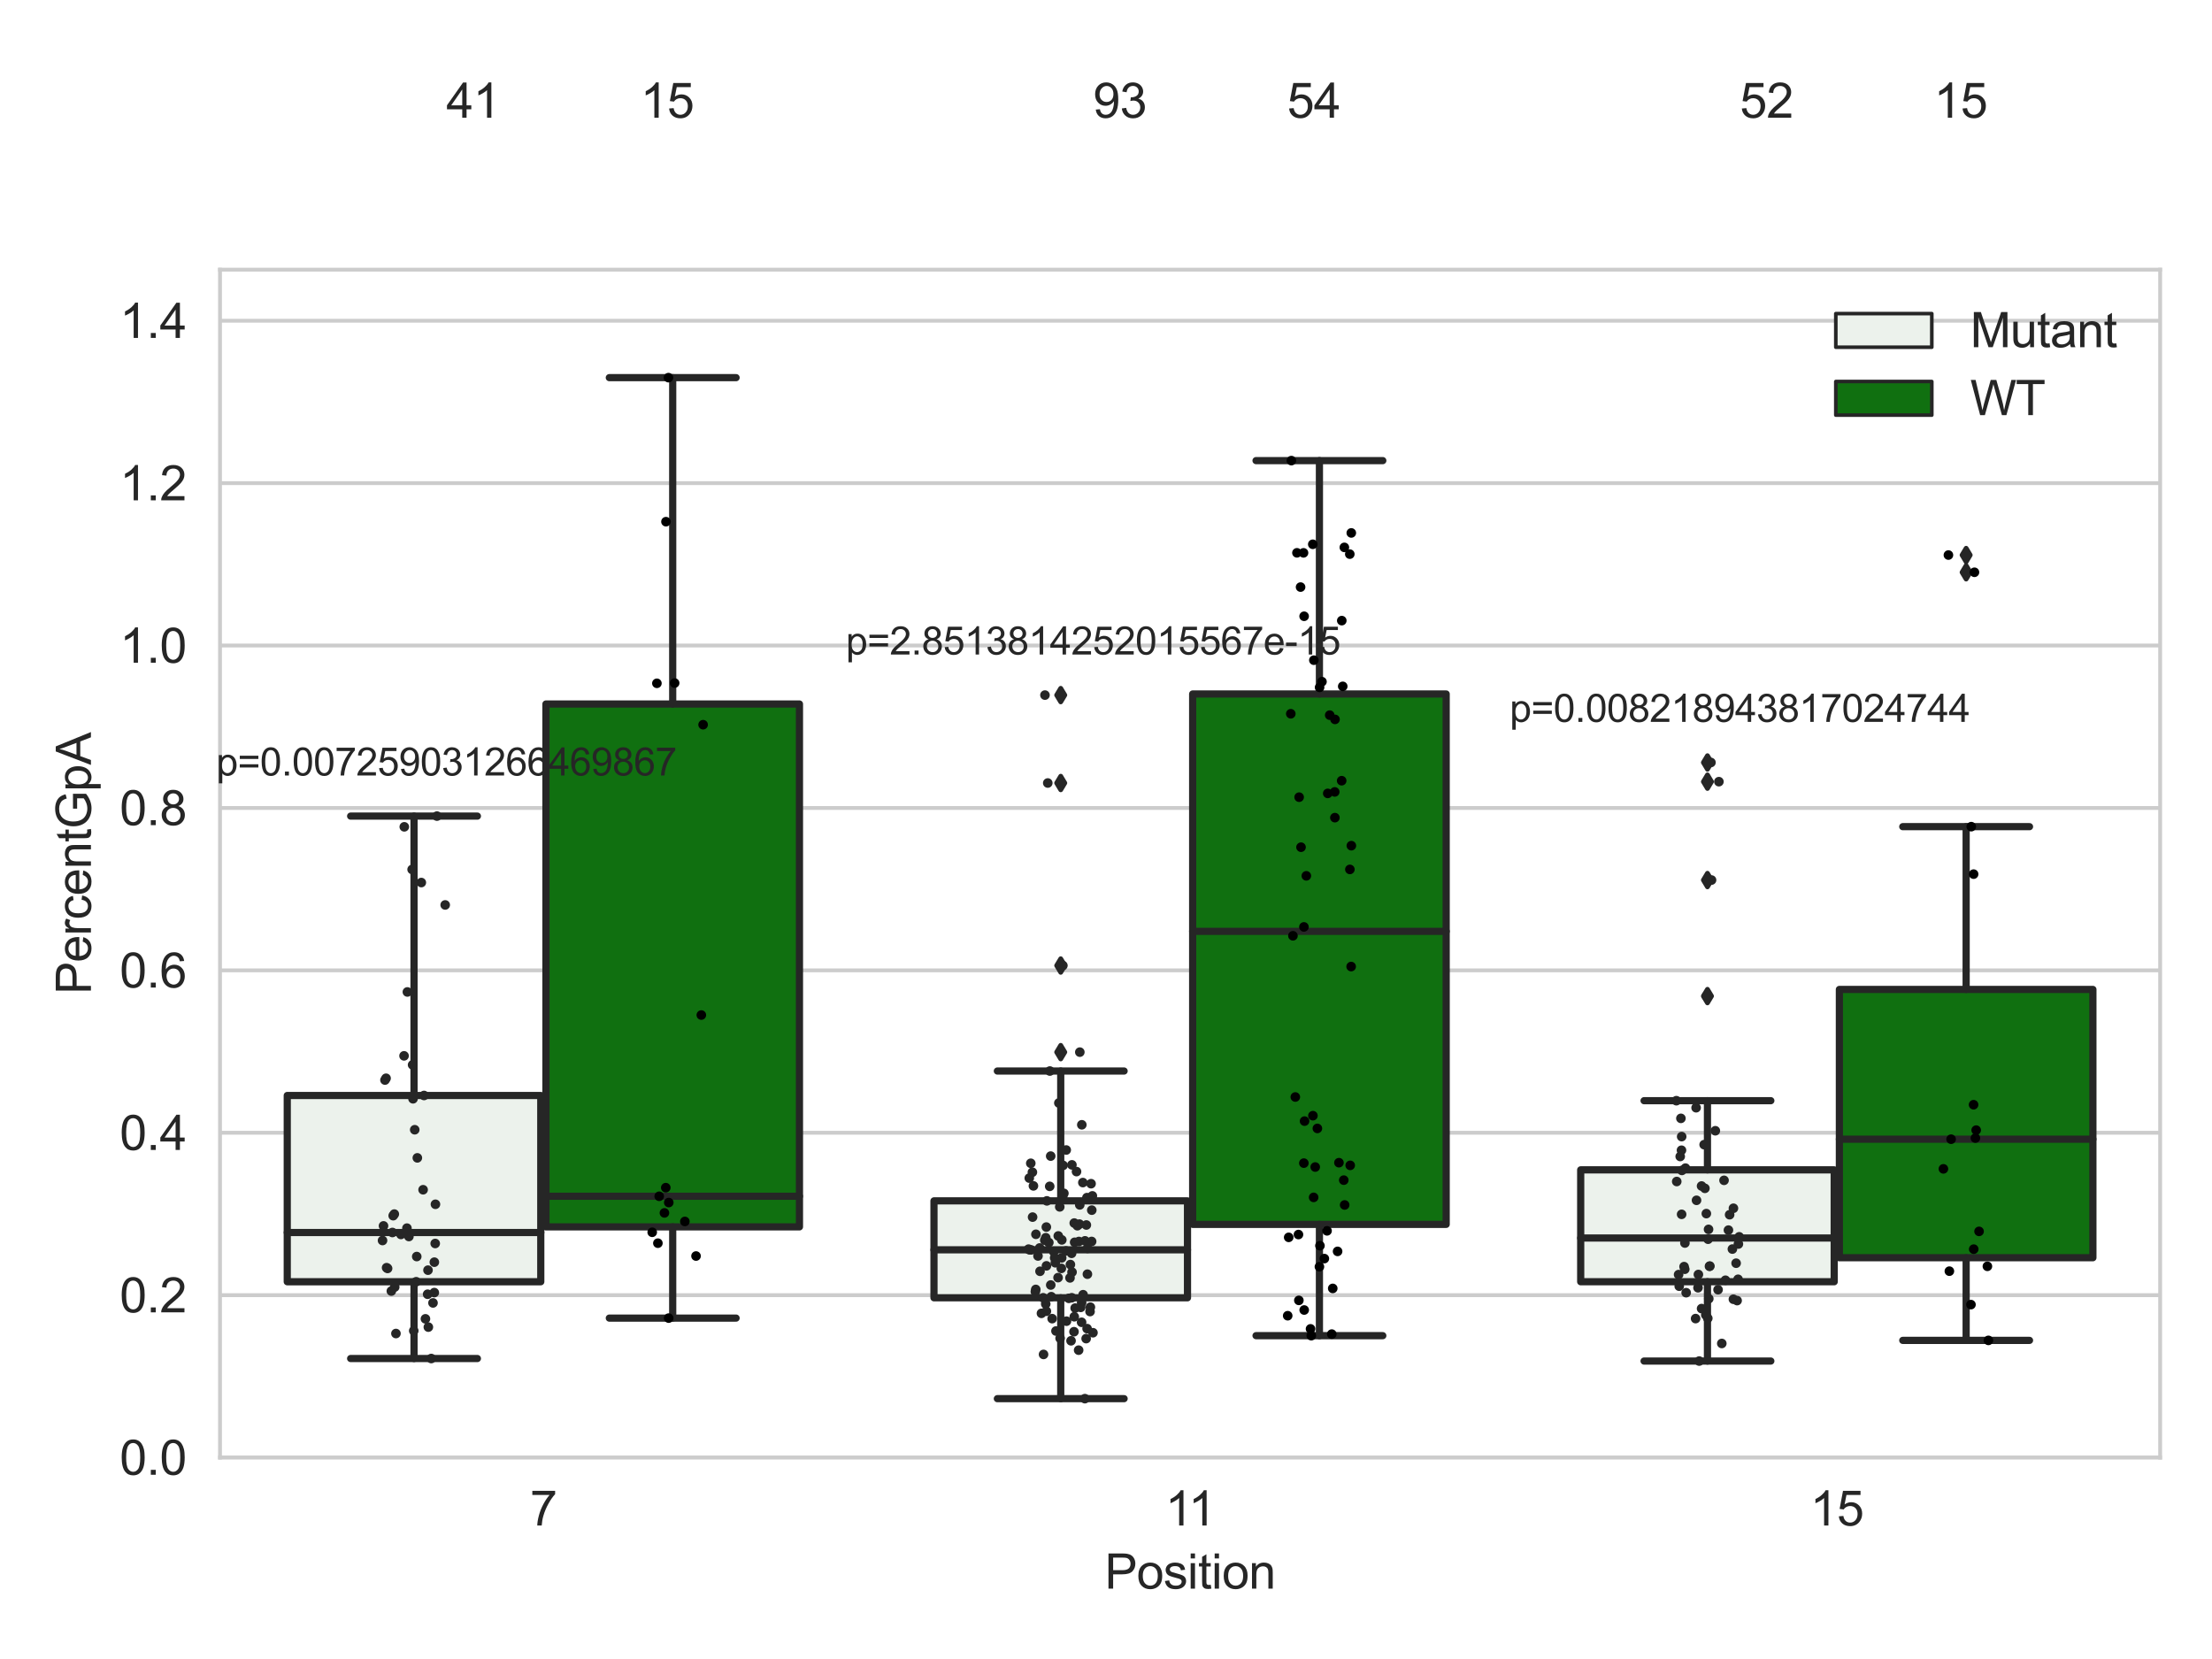 <?xml version="1.0" encoding="utf-8" standalone="no"?>
<!DOCTYPE svg PUBLIC "-//W3C//DTD SVG 1.1//EN"
  "http://www.w3.org/Graphics/SVG/1.1/DTD/svg11.dtd">
<svg xmlns:xlink="http://www.w3.org/1999/xlink" width="460.8pt" height="345.6pt" viewBox="0 0 460.8 345.6" xmlns="http://www.w3.org/2000/svg" version="1.1">
 <defs>
  <style type="text/css">*{stroke-linejoin: round; stroke-linecap: butt}</style>
 </defs>
 <g id="figure_1">
  <g id="patch_1">
   <path d="M 0 345.6 
L 460.8 345.6 
L 460.8 0 
L 0 0 
z
" style="fill: #ffffff"/>
  </g>
  <g id="axes_1">
   <g id="patch_2">
    <path d="M 45.83 303.64 
L 450 303.64 
L 450 56.174 
L 45.83 56.174 
z
" style="fill: #ffffff"/>
   </g>
   <g id="matplotlib.axis_1">
    <g id="xtick_1">
     <g id="text_1">
      <!-- 7 -->
      <g style="fill: #262626" transform="translate(110.411 317.798)scale(0.1 -0.1)">
       <defs>
        <path id="ArialMT-37" d="M 303 3981 
L 303 4522 
L 3269 4522 
L 3269 4084 
Q 2831 3619 2401 2847 
Q 1972 2075 1738 1259 
Q 1569 684 1522 0 
L 944 0 
Q 953 541 1156 1306 
Q 1359 2072 1739 2783 
Q 2119 3494 2547 3981 
L 303 3981 
z
" transform="scale(0.016)"/>
       </defs>
       <use xlink:href="#ArialMT-37"/>
      </g>
     </g>
    </g>
    <g id="xtick_2">
     <g id="text_2">
      <!-- 11 -->
      <g style="fill: #262626" transform="translate(242.723 317.798)scale(0.1 -0.1)">
       <defs>
        <path id="ArialMT-31" d="M 2384 0 
L 1822 0 
L 1822 3584 
Q 1619 3391 1289 3197 
Q 959 3003 697 2906 
L 697 3450 
Q 1169 3672 1522 3987 
Q 1875 4303 2022 4600 
L 2384 4600 
L 2384 0 
z
" transform="scale(0.016)"/>
       </defs>
       <use xlink:href="#ArialMT-31"/>
       <use xlink:href="#ArialMT-31" x="48.24"/>
      </g>
     </g>
    </g>
    <g id="xtick_3">
     <g id="text_3">
      <!-- 15 -->
      <g style="fill: #262626" transform="translate(377.077 317.798)scale(0.1 -0.1)">
       <defs>
        <path id="ArialMT-35" d="M 266 1200 
L 856 1250 
Q 922 819 1161 601 
Q 1400 384 1738 384 
Q 2144 384 2425 690 
Q 2706 997 2706 1503 
Q 2706 1984 2436 2262 
Q 2166 2541 1728 2541 
Q 1456 2541 1237 2417 
Q 1019 2294 894 2097 
L 366 2166 
L 809 4519 
L 3088 4519 
L 3088 3981 
L 1259 3981 
L 1013 2750 
Q 1425 3038 1878 3038 
Q 2478 3038 2890 2622 
Q 3303 2206 3303 1553 
Q 3303 931 2941 478 
Q 2500 -78 1738 -78 
Q 1113 -78 717 272 
Q 322 622 266 1200 
z
" transform="scale(0.016)"/>
       </defs>
       <use xlink:href="#ArialMT-31"/>
       <use xlink:href="#ArialMT-35" x="55.615"/>
      </g>
     </g>
    </g>
    <g id="text_4">
     <!-- Position -->
     <g style="fill: #262626" transform="translate(230.127 330.943)scale(0.1 -0.1)">
      <defs>
       <path id="ArialMT-50" d="M 494 0 
L 494 4581 
L 2222 4581 
Q 2678 4581 2919 4538 
Q 3256 4481 3484 4323 
Q 3713 4166 3852 3881 
Q 3991 3597 3991 3256 
Q 3991 2672 3619 2267 
Q 3247 1863 2275 1863 
L 1100 1863 
L 1100 0 
L 494 0 
z
M 1100 2403 
L 2284 2403 
Q 2872 2403 3119 2622 
Q 3366 2841 3366 3238 
Q 3366 3525 3220 3729 
Q 3075 3934 2838 4000 
Q 2684 4041 2272 4041 
L 1100 4041 
L 1100 2403 
z
" transform="scale(0.016)"/>
       <path id="ArialMT-6f" d="M 213 1659 
Q 213 2581 725 3025 
Q 1153 3394 1769 3394 
Q 2453 3394 2887 2945 
Q 3322 2497 3322 1706 
Q 3322 1066 3130 698 
Q 2938 331 2570 128 
Q 2203 -75 1769 -75 
Q 1072 -75 642 372 
Q 213 819 213 1659 
z
M 791 1659 
Q 791 1022 1069 705 
Q 1347 388 1769 388 
Q 2188 388 2466 706 
Q 2744 1025 2744 1678 
Q 2744 2294 2464 2611 
Q 2184 2928 1769 2928 
Q 1347 2928 1069 2612 
Q 791 2297 791 1659 
z
" transform="scale(0.016)"/>
       <path id="ArialMT-73" d="M 197 991 
L 753 1078 
Q 800 744 1014 566 
Q 1228 388 1613 388 
Q 2000 388 2187 545 
Q 2375 703 2375 916 
Q 2375 1106 2209 1216 
Q 2094 1291 1634 1406 
Q 1016 1563 777 1677 
Q 538 1791 414 1992 
Q 291 2194 291 2438 
Q 291 2659 392 2848 
Q 494 3038 669 3163 
Q 800 3259 1026 3326 
Q 1253 3394 1513 3394 
Q 1903 3394 2198 3281 
Q 2494 3169 2634 2976 
Q 2775 2784 2828 2463 
L 2278 2388 
Q 2241 2644 2061 2787 
Q 1881 2931 1553 2931 
Q 1166 2931 1000 2803 
Q 834 2675 834 2503 
Q 834 2394 903 2306 
Q 972 2216 1119 2156 
Q 1203 2125 1616 2013 
Q 2213 1853 2448 1751 
Q 2684 1650 2818 1456 
Q 2953 1263 2953 975 
Q 2953 694 2789 445 
Q 2625 197 2315 61 
Q 2006 -75 1616 -75 
Q 969 -75 630 194 
Q 291 463 197 991 
z
" transform="scale(0.016)"/>
       <path id="ArialMT-69" d="M 425 3934 
L 425 4581 
L 988 4581 
L 988 3934 
L 425 3934 
z
M 425 0 
L 425 3319 
L 988 3319 
L 988 0 
L 425 0 
z
" transform="scale(0.016)"/>
       <path id="ArialMT-74" d="M 1650 503 
L 1731 6 
Q 1494 -44 1306 -44 
Q 1000 -44 831 53 
Q 663 150 594 308 
Q 525 466 525 972 
L 525 2881 
L 113 2881 
L 113 3319 
L 525 3319 
L 525 4141 
L 1084 4478 
L 1084 3319 
L 1650 3319 
L 1650 2881 
L 1084 2881 
L 1084 941 
Q 1084 700 1114 631 
Q 1144 563 1211 522 
Q 1278 481 1403 481 
Q 1497 481 1650 503 
z
" transform="scale(0.016)"/>
       <path id="ArialMT-6e" d="M 422 0 
L 422 3319 
L 928 3319 
L 928 2847 
Q 1294 3394 1984 3394 
Q 2284 3394 2536 3286 
Q 2788 3178 2913 3003 
Q 3038 2828 3088 2588 
Q 3119 2431 3119 2041 
L 3119 0 
L 2556 0 
L 2556 2019 
Q 2556 2363 2490 2533 
Q 2425 2703 2258 2804 
Q 2091 2906 1866 2906 
Q 1506 2906 1245 2678 
Q 984 2450 984 1813 
L 984 0 
L 422 0 
z
" transform="scale(0.016)"/>
      </defs>
      <use xlink:href="#ArialMT-50"/>
      <use xlink:href="#ArialMT-6f" x="66.699"/>
      <use xlink:href="#ArialMT-73" x="122.314"/>
      <use xlink:href="#ArialMT-69" x="172.314"/>
      <use xlink:href="#ArialMT-74" x="194.531"/>
      <use xlink:href="#ArialMT-69" x="222.314"/>
      <use xlink:href="#ArialMT-6f" x="244.531"/>
      <use xlink:href="#ArialMT-6e" x="300.146"/>
     </g>
    </g>
   </g>
   <g id="matplotlib.axis_2">
    <g id="ytick_1">
     <g id="line2d_1">
      <path d="M 45.83 303.64 
L 450 303.64 
" clip-path="url(#p7f706b5632)" style="fill: none; stroke: #cccccc; stroke-width: 0.8; stroke-linecap: round"/>
     </g>
     <g id="text_5">
      <!-- 0.0 -->
      <g style="fill: #262626" transform="translate(24.93 307.219)scale(0.1 -0.1)">
       <defs>
        <path id="ArialMT-30" d="M 266 2259 
Q 266 3072 433 3567 
Q 600 4063 929 4331 
Q 1259 4600 1759 4600 
Q 2128 4600 2406 4451 
Q 2684 4303 2865 4023 
Q 3047 3744 3150 3342 
Q 3253 2941 3253 2259 
Q 3253 1453 3087 958 
Q 2922 463 2592 192 
Q 2263 -78 1759 -78 
Q 1097 -78 719 397 
Q 266 969 266 2259 
z
M 844 2259 
Q 844 1131 1108 757 
Q 1372 384 1759 384 
Q 2147 384 2411 759 
Q 2675 1134 2675 2259 
Q 2675 3391 2411 3762 
Q 2147 4134 1753 4134 
Q 1366 4134 1134 3806 
Q 844 3388 844 2259 
z
" transform="scale(0.016)"/>
        <path id="ArialMT-2e" d="M 581 0 
L 581 641 
L 1222 641 
L 1222 0 
L 581 0 
z
" transform="scale(0.016)"/>
       </defs>
       <use xlink:href="#ArialMT-30"/>
       <use xlink:href="#ArialMT-2e" x="55.615"/>
       <use xlink:href="#ArialMT-30" x="83.398"/>
      </g>
     </g>
    </g>
    <g id="ytick_2">
     <g id="line2d_2">
      <path d="M 45.83 269.808 
L 450 269.808 
" clip-path="url(#p7f706b5632)" style="fill: none; stroke: #cccccc; stroke-width: 0.8; stroke-linecap: round"/>
     </g>
     <g id="text_6">
      <!-- 0.2 -->
      <g style="fill: #262626" transform="translate(24.93 273.387)scale(0.1 -0.1)">
       <defs>
        <path id="ArialMT-32" d="M 3222 541 
L 3222 0 
L 194 0 
Q 188 203 259 391 
Q 375 700 629 1000 
Q 884 1300 1366 1694 
Q 2113 2306 2375 2664 
Q 2638 3022 2638 3341 
Q 2638 3675 2398 3904 
Q 2159 4134 1775 4134 
Q 1369 4134 1125 3890 
Q 881 3647 878 3216 
L 300 3275 
Q 359 3922 746 4261 
Q 1134 4600 1788 4600 
Q 2447 4600 2831 4234 
Q 3216 3869 3216 3328 
Q 3216 3053 3103 2787 
Q 2991 2522 2730 2228 
Q 2469 1934 1863 1422 
Q 1356 997 1212 845 
Q 1069 694 975 541 
L 3222 541 
z
" transform="scale(0.016)"/>
       </defs>
       <use xlink:href="#ArialMT-30"/>
       <use xlink:href="#ArialMT-2e" x="55.615"/>
       <use xlink:href="#ArialMT-32" x="83.398"/>
      </g>
     </g>
    </g>
    <g id="ytick_3">
     <g id="line2d_3">
      <path d="M 45.83 235.975 
L 450 235.975 
" clip-path="url(#p7f706b5632)" style="fill: none; stroke: #cccccc; stroke-width: 0.8; stroke-linecap: round"/>
     </g>
     <g id="text_7">
      <!-- 0.4 -->
      <g style="fill: #262626" transform="translate(24.93 239.554)scale(0.1 -0.1)">
       <defs>
        <path id="ArialMT-34" d="M 2069 0 
L 2069 1097 
L 81 1097 
L 81 1613 
L 2172 4581 
L 2631 4581 
L 2631 1613 
L 3250 1613 
L 3250 1097 
L 2631 1097 
L 2631 0 
L 2069 0 
z
M 2069 1613 
L 2069 3678 
L 634 1613 
L 2069 1613 
z
" transform="scale(0.016)"/>
       </defs>
       <use xlink:href="#ArialMT-30"/>
       <use xlink:href="#ArialMT-2e" x="55.615"/>
       <use xlink:href="#ArialMT-34" x="83.398"/>
      </g>
     </g>
    </g>
    <g id="ytick_4">
     <g id="line2d_4">
      <path d="M 45.83 202.143 
L 450 202.143 
" clip-path="url(#p7f706b5632)" style="fill: none; stroke: #cccccc; stroke-width: 0.8; stroke-linecap: round"/>
     </g>
     <g id="text_8">
      <!-- 0.6 -->
      <g style="fill: #262626" transform="translate(24.93 205.722)scale(0.1 -0.1)">
       <defs>
        <path id="ArialMT-36" d="M 3184 3459 
L 2625 3416 
Q 2550 3747 2413 3897 
Q 2184 4138 1850 4138 
Q 1581 4138 1378 3988 
Q 1113 3794 959 3422 
Q 806 3050 800 2363 
Q 1003 2672 1297 2822 
Q 1591 2972 1913 2972 
Q 2475 2972 2870 2558 
Q 3266 2144 3266 1488 
Q 3266 1056 3080 686 
Q 2894 316 2569 119 
Q 2244 -78 1831 -78 
Q 1128 -78 684 439 
Q 241 956 241 2144 
Q 241 3472 731 4075 
Q 1159 4600 1884 4600 
Q 2425 4600 2770 4297 
Q 3116 3994 3184 3459 
z
M 888 1484 
Q 888 1194 1011 928 
Q 1134 663 1356 523 
Q 1578 384 1822 384 
Q 2178 384 2434 671 
Q 2691 959 2691 1453 
Q 2691 1928 2437 2201 
Q 2184 2475 1800 2475 
Q 1419 2475 1153 2201 
Q 888 1928 888 1484 
z
" transform="scale(0.016)"/>
       </defs>
       <use xlink:href="#ArialMT-30"/>
       <use xlink:href="#ArialMT-2e" x="55.615"/>
       <use xlink:href="#ArialMT-36" x="83.398"/>
      </g>
     </g>
    </g>
    <g id="ytick_5">
     <g id="line2d_5">
      <path d="M 45.83 168.311 
L 450 168.311 
" clip-path="url(#p7f706b5632)" style="fill: none; stroke: #cccccc; stroke-width: 0.8; stroke-linecap: round"/>
     </g>
     <g id="text_9">
      <!-- 0.8 -->
      <g style="fill: #262626" transform="translate(24.93 171.89)scale(0.1 -0.1)">
       <defs>
        <path id="ArialMT-38" d="M 1131 2484 
Q 781 2613 612 2850 
Q 444 3088 444 3419 
Q 444 3919 803 4259 
Q 1163 4600 1759 4600 
Q 2359 4600 2725 4251 
Q 3091 3903 3091 3403 
Q 3091 3084 2923 2848 
Q 2756 2613 2416 2484 
Q 2838 2347 3058 2040 
Q 3278 1734 3278 1309 
Q 3278 722 2862 322 
Q 2447 -78 1769 -78 
Q 1091 -78 675 323 
Q 259 725 259 1325 
Q 259 1772 486 2073 
Q 713 2375 1131 2484 
z
M 1019 3438 
Q 1019 3113 1228 2906 
Q 1438 2700 1772 2700 
Q 2097 2700 2305 2904 
Q 2513 3109 2513 3406 
Q 2513 3716 2298 3927 
Q 2084 4138 1766 4138 
Q 1444 4138 1231 3931 
Q 1019 3725 1019 3438 
z
M 838 1322 
Q 838 1081 952 856 
Q 1066 631 1291 507 
Q 1516 384 1775 384 
Q 2178 384 2440 643 
Q 2703 903 2703 1303 
Q 2703 1709 2433 1975 
Q 2163 2241 1756 2241 
Q 1359 2241 1098 1978 
Q 838 1716 838 1322 
z
" transform="scale(0.016)"/>
       </defs>
       <use xlink:href="#ArialMT-30"/>
       <use xlink:href="#ArialMT-2e" x="55.615"/>
       <use xlink:href="#ArialMT-38" x="83.398"/>
      </g>
     </g>
    </g>
    <g id="ytick_6">
     <g id="line2d_6">
      <path d="M 45.83 134.478 
L 450 134.478 
" clip-path="url(#p7f706b5632)" style="fill: none; stroke: #cccccc; stroke-width: 0.8; stroke-linecap: round"/>
     </g>
     <g id="text_10">
      <!-- 1.0 -->
      <g style="fill: #262626" transform="translate(24.93 138.057)scale(0.1 -0.1)">
       <use xlink:href="#ArialMT-31"/>
       <use xlink:href="#ArialMT-2e" x="55.615"/>
       <use xlink:href="#ArialMT-30" x="83.398"/>
      </g>
     </g>
    </g>
    <g id="ytick_7">
     <g id="line2d_7">
      <path d="M 45.83 100.646 
L 450 100.646 
" clip-path="url(#p7f706b5632)" style="fill: none; stroke: #cccccc; stroke-width: 0.8; stroke-linecap: round"/>
     </g>
     <g id="text_11">
      <!-- 1.2 -->
      <g style="fill: #262626" transform="translate(24.93 104.225)scale(0.1 -0.1)">
       <use xlink:href="#ArialMT-31"/>
       <use xlink:href="#ArialMT-2e" x="55.615"/>
       <use xlink:href="#ArialMT-32" x="83.398"/>
      </g>
     </g>
    </g>
    <g id="ytick_8">
     <g id="line2d_8">
      <path d="M 45.83 66.814 
L 450 66.814 
" clip-path="url(#p7f706b5632)" style="fill: none; stroke: #cccccc; stroke-width: 0.8; stroke-linecap: round"/>
     </g>
     <g id="text_12">
      <!-- 1.4 -->
      <g style="fill: #262626" transform="translate(24.93 70.393)scale(0.1 -0.1)">
       <use xlink:href="#ArialMT-31"/>
       <use xlink:href="#ArialMT-2e" x="55.615"/>
       <use xlink:href="#ArialMT-34" x="83.398"/>
      </g>
     </g>
    </g>
    <g id="text_13">
     <!-- PercentGpA -->
     <g style="fill: #262626" transform="translate(18.942 207.142)rotate(-90)scale(0.1 -0.1)">
      <defs>
       <path id="ArialMT-65" d="M 2694 1069 
L 3275 997 
Q 3138 488 2766 206 
Q 2394 -75 1816 -75 
Q 1088 -75 661 373 
Q 234 822 234 1631 
Q 234 2469 665 2931 
Q 1097 3394 1784 3394 
Q 2450 3394 2872 2941 
Q 3294 2488 3294 1666 
Q 3294 1616 3291 1516 
L 816 1516 
Q 847 969 1125 678 
Q 1403 388 1819 388 
Q 2128 388 2347 550 
Q 2566 713 2694 1069 
z
M 847 1978 
L 2700 1978 
Q 2663 2397 2488 2606 
Q 2219 2931 1791 2931 
Q 1403 2931 1139 2672 
Q 875 2413 847 1978 
z
" transform="scale(0.016)"/>
       <path id="ArialMT-72" d="M 416 0 
L 416 3319 
L 922 3319 
L 922 2816 
Q 1116 3169 1280 3281 
Q 1444 3394 1641 3394 
Q 1925 3394 2219 3213 
L 2025 2691 
Q 1819 2813 1613 2813 
Q 1428 2813 1281 2702 
Q 1134 2591 1072 2394 
Q 978 2094 978 1738 
L 978 0 
L 416 0 
z
" transform="scale(0.016)"/>
       <path id="ArialMT-63" d="M 2588 1216 
L 3141 1144 
Q 3050 572 2676 248 
Q 2303 -75 1759 -75 
Q 1078 -75 664 370 
Q 250 816 250 1647 
Q 250 2184 428 2587 
Q 606 2991 970 3192 
Q 1334 3394 1763 3394 
Q 2303 3394 2647 3120 
Q 2991 2847 3088 2344 
L 2541 2259 
Q 2463 2594 2264 2762 
Q 2066 2931 1784 2931 
Q 1359 2931 1093 2626 
Q 828 2322 828 1663 
Q 828 994 1084 691 
Q 1341 388 1753 388 
Q 2084 388 2306 591 
Q 2528 794 2588 1216 
z
" transform="scale(0.016)"/>
       <path id="ArialMT-47" d="M 2638 1797 
L 2638 2334 
L 4578 2338 
L 4578 638 
Q 4131 281 3656 101 
Q 3181 -78 2681 -78 
Q 2006 -78 1454 211 
Q 903 500 622 1047 
Q 341 1594 341 2269 
Q 341 2938 620 3517 
Q 900 4097 1425 4378 
Q 1950 4659 2634 4659 
Q 3131 4659 3532 4498 
Q 3934 4338 4162 4050 
Q 4391 3763 4509 3300 
L 3963 3150 
Q 3859 3500 3706 3700 
Q 3553 3900 3268 4020 
Q 2984 4141 2638 4141 
Q 2222 4141 1919 4014 
Q 1616 3888 1430 3681 
Q 1244 3475 1141 3228 
Q 966 2803 966 2306 
Q 966 1694 1177 1281 
Q 1388 869 1791 669 
Q 2194 469 2647 469 
Q 3041 469 3416 620 
Q 3791 772 3984 944 
L 3984 1797 
L 2638 1797 
z
" transform="scale(0.016)"/>
       <path id="ArialMT-70" d="M 422 -1272 
L 422 3319 
L 934 3319 
L 934 2888 
Q 1116 3141 1344 3267 
Q 1572 3394 1897 3394 
Q 2322 3394 2647 3175 
Q 2972 2956 3137 2557 
Q 3303 2159 3303 1684 
Q 3303 1175 3120 767 
Q 2938 359 2589 142 
Q 2241 -75 1856 -75 
Q 1575 -75 1351 44 
Q 1128 163 984 344 
L 984 -1272 
L 422 -1272 
z
M 931 1641 
Q 931 1000 1190 694 
Q 1450 388 1819 388 
Q 2194 388 2461 705 
Q 2728 1022 2728 1688 
Q 2728 2322 2467 2637 
Q 2206 2953 1844 2953 
Q 1484 2953 1207 2617 
Q 931 2281 931 1641 
z
" transform="scale(0.016)"/>
       <path id="ArialMT-41" d="M -9 0 
L 1750 4581 
L 2403 4581 
L 4278 0 
L 3588 0 
L 3053 1388 
L 1138 1388 
L 634 0 
L -9 0 
z
M 1313 1881 
L 2866 1881 
L 2388 3150 
Q 2169 3728 2063 4100 
Q 1975 3659 1816 3225 
L 1313 1881 
z
" transform="scale(0.016)"/>
      </defs>
      <use xlink:href="#ArialMT-50"/>
      <use xlink:href="#ArialMT-65" x="66.699"/>
      <use xlink:href="#ArialMT-72" x="122.314"/>
      <use xlink:href="#ArialMT-63" x="155.615"/>
      <use xlink:href="#ArialMT-65" x="205.615"/>
      <use xlink:href="#ArialMT-6e" x="261.23"/>
      <use xlink:href="#ArialMT-74" x="316.846"/>
      <use xlink:href="#ArialMT-47" x="344.629"/>
      <use xlink:href="#ArialMT-70" x="422.412"/>
      <use xlink:href="#ArialMT-41" x="478.027"/>
     </g>
    </g>
   </g>
   <g id="patch_3">
    <path d="M 59.841 267.012 
L 112.653 267.012 
L 112.653 228.208 
L 59.841 228.208 
L 59.841 267.012 
z
" clip-path="url(#p7f706b5632)" style="fill: #ecf2ec; stroke: #262626; stroke-width: 1.5; stroke-linejoin: miter"/>
   </g>
   <g id="patch_4">
    <path d="M 113.731 255.579 
L 166.542 255.579 
L 166.542 146.657 
L 113.731 146.657 
L 113.731 255.579 
z
" clip-path="url(#p7f706b5632)" style="fill: #107010; stroke: #262626; stroke-width: 1.5; stroke-linejoin: miter"/>
   </g>
   <g id="patch_5">
    <path d="M 194.565 270.351 
L 247.376 270.351 
L 247.376 250.163 
L 194.565 250.163 
L 194.565 270.351 
z
" clip-path="url(#p7f706b5632)" style="fill: #ecf2ec; stroke: #262626; stroke-width: 1.5; stroke-linejoin: miter"/>
   </g>
   <g id="patch_6">
    <path d="M 248.454 255.058 
L 301.265 255.058 
L 301.265 144.571 
L 248.454 144.571 
L 248.454 255.058 
z
" clip-path="url(#p7f706b5632)" style="fill: #107010; stroke: #262626; stroke-width: 1.5; stroke-linejoin: miter"/>
   </g>
   <g id="patch_7">
    <path d="M 329.288 267.009 
L 382.099 267.009 
L 382.099 243.701 
L 329.288 243.701 
L 329.288 267.009 
z
" clip-path="url(#p7f706b5632)" style="fill: #ecf2ec; stroke: #262626; stroke-width: 1.5; stroke-linejoin: miter"/>
   </g>
   <g id="patch_8">
    <path d="M 383.177 262.007 
L 435.989 262.007 
L 435.989 206.117 
L 383.177 206.117 
L 383.177 262.007 
z
" clip-path="url(#p7f706b5632)" style="fill: #107010; stroke: #262626; stroke-width: 1.5; stroke-linejoin: miter"/>
   </g>
   <g id="patch_9">
    <path d="M 113.192 303.64 
L 113.192 303.64 
L 113.192 303.64 
L 113.192 303.64 
z
" clip-path="url(#p7f706b5632)" style="fill: #ecf2ec; stroke: #262626; stroke-width: 0.75; stroke-linejoin: miter"/>
   </g>
   <g id="patch_10">
    <path d="M 113.192 303.64 
L 113.192 303.64 
L 113.192 303.64 
L 113.192 303.64 
z
" clip-path="url(#p7f706b5632)" style="fill: #107010; stroke: #262626; stroke-width: 0.75; stroke-linejoin: miter"/>
   </g>
   <g id="PathCollection_1"/>
   <g id="PathCollection_2"/>
   <g id="line2d_9">
    <path d="M 86.247 267.012 
L 86.247 283.005 
" clip-path="url(#p7f706b5632)" style="fill: none; stroke: #262626; stroke-width: 1.5; stroke-linecap: round"/>
   </g>
   <g id="line2d_10">
    <path d="M 86.247 228.208 
L 86.247 170.009 
" clip-path="url(#p7f706b5632)" style="fill: none; stroke: #262626; stroke-width: 1.5; stroke-linecap: round"/>
   </g>
   <g id="line2d_11">
    <path d="M 73.044 283.005 
L 99.45 283.005 
" clip-path="url(#p7f706b5632)" style="fill: none; stroke: #262626; stroke-width: 1.5; stroke-linecap: round"/>
   </g>
   <g id="line2d_12">
    <path d="M 73.044 170.009 
L 99.45 170.009 
" clip-path="url(#p7f706b5632)" style="fill: none; stroke: #262626; stroke-width: 1.5; stroke-linecap: round"/>
   </g>
   <g id="line2d_13"/>
   <g id="line2d_14">
    <path d="M 140.136 255.579 
L 140.136 274.585 
" clip-path="url(#p7f706b5632)" style="fill: none; stroke: #262626; stroke-width: 1.5; stroke-linecap: round"/>
   </g>
   <g id="line2d_15">
    <path d="M 140.136 146.657 
L 140.136 78.671 
" clip-path="url(#p7f706b5632)" style="fill: none; stroke: #262626; stroke-width: 1.5; stroke-linecap: round"/>
   </g>
   <g id="line2d_16">
    <path d="M 126.933 274.585 
L 153.339 274.585 
" clip-path="url(#p7f706b5632)" style="fill: none; stroke: #262626; stroke-width: 1.5; stroke-linecap: round"/>
   </g>
   <g id="line2d_17">
    <path d="M 126.933 78.671 
L 153.339 78.671 
" clip-path="url(#p7f706b5632)" style="fill: none; stroke: #262626; stroke-width: 1.5; stroke-linecap: round"/>
   </g>
   <g id="line2d_18"/>
   <g id="line2d_19">
    <path d="M 220.97 270.351 
L 220.97 291.366 
" clip-path="url(#p7f706b5632)" style="fill: none; stroke: #262626; stroke-width: 1.5; stroke-linecap: round"/>
   </g>
   <g id="line2d_20">
    <path d="M 220.97 250.163 
L 220.97 223.115 
" clip-path="url(#p7f706b5632)" style="fill: none; stroke: #262626; stroke-width: 1.5; stroke-linecap: round"/>
   </g>
   <g id="line2d_21">
    <path d="M 207.767 291.366 
L 234.173 291.366 
" clip-path="url(#p7f706b5632)" style="fill: none; stroke: #262626; stroke-width: 1.5; stroke-linecap: round"/>
   </g>
   <g id="line2d_22">
    <path d="M 207.767 223.115 
L 234.173 223.115 
" clip-path="url(#p7f706b5632)" style="fill: none; stroke: #262626; stroke-width: 1.5; stroke-linecap: round"/>
   </g>
   <g id="line2d_23">
    <defs>
     <path id="mbd6a7020b1" d="M -0 1.414 
L 0.849 0 
L 0 -1.414 
L -0.849 -0 
z
" style="stroke: #262626; stroke-linejoin: miter"/>
    </defs>
    <g clip-path="url(#p7f706b5632)">
     <use xlink:href="#mbd6a7020b1" x="220.97" y="144.801" style="fill: #262626; stroke: #262626; stroke-linejoin: miter"/>
     <use xlink:href="#mbd6a7020b1" x="220.97" y="201.139" style="fill: #262626; stroke: #262626; stroke-linejoin: miter"/>
     <use xlink:href="#mbd6a7020b1" x="220.97" y="219.18" style="fill: #262626; stroke: #262626; stroke-linejoin: miter"/>
     <use xlink:href="#mbd6a7020b1" x="220.97" y="163.114" style="fill: #262626; stroke: #262626; stroke-linejoin: miter"/>
    </g>
   </g>
   <g id="line2d_24">
    <path d="M 274.86 255.058 
L 274.86 278.243 
" clip-path="url(#p7f706b5632)" style="fill: none; stroke: #262626; stroke-width: 1.5; stroke-linecap: round"/>
   </g>
   <g id="line2d_25">
    <path d="M 274.86 144.571 
L 274.86 95.955 
" clip-path="url(#p7f706b5632)" style="fill: none; stroke: #262626; stroke-width: 1.5; stroke-linecap: round"/>
   </g>
   <g id="line2d_26">
    <path d="M 261.657 278.243 
L 288.063 278.243 
" clip-path="url(#p7f706b5632)" style="fill: none; stroke: #262626; stroke-width: 1.5; stroke-linecap: round"/>
   </g>
   <g id="line2d_27">
    <path d="M 261.657 95.955 
L 288.063 95.955 
" clip-path="url(#p7f706b5632)" style="fill: none; stroke: #262626; stroke-width: 1.5; stroke-linecap: round"/>
   </g>
   <g id="line2d_28"/>
   <g id="line2d_29">
    <path d="M 355.694 267.009 
L 355.694 283.532 
" clip-path="url(#p7f706b5632)" style="fill: none; stroke: #262626; stroke-width: 1.5; stroke-linecap: round"/>
   </g>
   <g id="line2d_30">
    <path d="M 355.694 243.701 
L 355.694 229.295 
" clip-path="url(#p7f706b5632)" style="fill: none; stroke: #262626; stroke-width: 1.5; stroke-linecap: round"/>
   </g>
   <g id="line2d_31">
    <path d="M 342.491 283.532 
L 368.897 283.532 
" clip-path="url(#p7f706b5632)" style="fill: none; stroke: #262626; stroke-width: 1.5; stroke-linecap: round"/>
   </g>
   <g id="line2d_32">
    <path d="M 342.491 229.295 
L 368.897 229.295 
" clip-path="url(#p7f706b5632)" style="fill: none; stroke: #262626; stroke-width: 1.5; stroke-linecap: round"/>
   </g>
   <g id="line2d_33">
    <g clip-path="url(#p7f706b5632)">
     <use xlink:href="#mbd6a7020b1" x="355.694" y="162.835" style="fill: #262626; stroke: #262626; stroke-linejoin: miter"/>
     <use xlink:href="#mbd6a7020b1" x="355.694" y="183.332" style="fill: #262626; stroke: #262626; stroke-linejoin: miter"/>
     <use xlink:href="#mbd6a7020b1" x="355.694" y="158.841" style="fill: #262626; stroke: #262626; stroke-linejoin: miter"/>
     <use xlink:href="#mbd6a7020b1" x="355.694" y="207.505" style="fill: #262626; stroke: #262626; stroke-linejoin: miter"/>
    </g>
   </g>
   <g id="line2d_34">
    <path d="M 409.583 262.007 
L 409.583 279.226 
" clip-path="url(#p7f706b5632)" style="fill: none; stroke: #262626; stroke-width: 1.5; stroke-linecap: round"/>
   </g>
   <g id="line2d_35">
    <path d="M 409.583 206.117 
L 409.583 172.208 
" clip-path="url(#p7f706b5632)" style="fill: none; stroke: #262626; stroke-width: 1.5; stroke-linecap: round"/>
   </g>
   <g id="line2d_36">
    <path d="M 396.38 279.226 
L 422.786 279.226 
" clip-path="url(#p7f706b5632)" style="fill: none; stroke: #262626; stroke-width: 1.5; stroke-linecap: round"/>
   </g>
   <g id="line2d_37">
    <path d="M 396.38 172.208 
L 422.786 172.208 
" clip-path="url(#p7f706b5632)" style="fill: none; stroke: #262626; stroke-width: 1.5; stroke-linecap: round"/>
   </g>
   <g id="line2d_38">
    <g clip-path="url(#p7f706b5632)">
     <use xlink:href="#mbd6a7020b1" x="409.583" y="119.217" style="fill: #262626; stroke: #262626; stroke-linejoin: miter"/>
     <use xlink:href="#mbd6a7020b1" x="409.583" y="115.627" style="fill: #262626; stroke: #262626; stroke-linejoin: miter"/>
    </g>
   </g>
   <g id="line2d_39">
    <path d="M 59.841 256.753 
L 112.653 256.753 
" clip-path="url(#p7f706b5632)" style="fill: none; stroke: #262626; stroke-width: 1.5; stroke-linecap: round"/>
   </g>
   <g id="line2d_40">
    <path d="M 113.731 249.205 
L 166.542 249.205 
" clip-path="url(#p7f706b5632)" style="fill: none; stroke: #262626; stroke-width: 1.5; stroke-linecap: round"/>
   </g>
   <g id="line2d_41">
    <path d="M 194.565 260.363 
L 247.376 260.363 
" clip-path="url(#p7f706b5632)" style="fill: none; stroke: #262626; stroke-width: 1.5; stroke-linecap: round"/>
   </g>
   <g id="line2d_42">
    <path d="M 248.454 194.018 
L 301.265 194.018 
" clip-path="url(#p7f706b5632)" style="fill: none; stroke: #262626; stroke-width: 1.5; stroke-linecap: round"/>
   </g>
   <g id="line2d_43">
    <path d="M 329.288 257.901 
L 382.099 257.901 
" clip-path="url(#p7f706b5632)" style="fill: none; stroke: #262626; stroke-width: 1.5; stroke-linecap: round"/>
   </g>
   <g id="line2d_44">
    <path d="M 383.177 237.317 
L 435.989 237.317 
" clip-path="url(#p7f706b5632)" style="fill: none; stroke: #262626; stroke-width: 1.5; stroke-linecap: round"/>
   </g>
   <g id="patch_11">
    <path d="M 45.83 303.64 
L 45.83 56.174 
" style="fill: none; stroke: #cccccc; stroke-width: 0.8; stroke-linejoin: miter; stroke-linecap: square"/>
   </g>
   <g id="patch_12">
    <path d="M 450 303.64 
L 450 56.174 
" style="fill: none; stroke: #cccccc; stroke-width: 0.8; stroke-linejoin: miter; stroke-linecap: square"/>
   </g>
   <g id="patch_13">
    <path d="M 45.83 303.64 
L 450 303.64 
" style="fill: none; stroke: #cccccc; stroke-width: 0.8; stroke-linejoin: miter; stroke-linecap: square"/>
   </g>
   <g id="patch_14">
    <path d="M 45.83 56.174 
L 450 56.174 
" style="fill: none; stroke: #cccccc; stroke-width: 0.8; stroke-linejoin: miter; stroke-linecap: square"/>
   </g>
   <g id="PathCollection_3">
    <defs>
     <path id="C0_0_7d1473a187" d="M 0 1 
C 0.265 1 0.52 0.895 0.707 0.707 
C 0.895 0.52 1 0.265 1 -0 
C 1 -0.265 0.895 -0.52 0.707 -0.707 
C 0.52 -0.895 0.265 -1 0 -1 
C -0.265 -1 -0.52 -0.895 -0.707 -0.707 
C -0.895 -0.52 -1 -0.265 -1 0 
C -1 0.265 -0.895 0.52 -0.707 0.707 
C -0.52 0.895 -0.265 1 0 1 
z
"/>
    </defs>
    <g clip-path="url(#p7f706b5632)">
     <use xlink:href="#C0_0_7d1473a187" x="80.742" y="264.237" style="fill: #262626"/>
    </g>
    <g clip-path="url(#p7f706b5632)">
     <use xlink:href="#C0_0_7d1473a187" x="91.028" y="170.009" style="fill: #262626"/>
    </g>
    <g clip-path="url(#p7f706b5632)">
     <use xlink:href="#C0_0_7d1473a187" x="85.953" y="221.829" style="fill: #262626"/>
    </g>
    <g clip-path="url(#p7f706b5632)">
     <use xlink:href="#C0_0_7d1473a187" x="81.749" y="256.753" style="fill: #262626"/>
    </g>
    <g clip-path="url(#p7f706b5632)">
     <use xlink:href="#C0_0_7d1473a187" x="90.712" y="250.874" style="fill: #262626"/>
    </g>
    <g clip-path="url(#p7f706b5632)">
     <use xlink:href="#C0_0_7d1473a187" x="90.473" y="269.27" style="fill: #262626"/>
    </g>
    <g clip-path="url(#p7f706b5632)">
     <use xlink:href="#C0_0_7d1473a187" x="86.04" y="228.896" style="fill: #262626"/>
    </g>
    <g clip-path="url(#p7f706b5632)">
     <use xlink:href="#C0_0_7d1473a187" x="90.202" y="271.422" style="fill: #262626"/>
    </g>
    <g clip-path="url(#p7f706b5632)">
     <use xlink:href="#C0_0_7d1473a187" x="80.537" y="264.083" style="fill: #262626"/>
    </g>
    <g clip-path="url(#p7f706b5632)">
     <use xlink:href="#C0_0_7d1473a187" x="87.768" y="183.851" style="fill: #262626"/>
    </g>
    <g clip-path="url(#p7f706b5632)">
     <use xlink:href="#C0_0_7d1473a187" x="90.482" y="262.934" style="fill: #262626"/>
    </g>
    <g clip-path="url(#p7f706b5632)">
     <use xlink:href="#C0_0_7d1473a187" x="84.772" y="255.844" style="fill: #262626"/>
    </g>
    <g clip-path="url(#p7f706b5632)">
     <use xlink:href="#C0_0_7d1473a187" x="86.702" y="267.012" style="fill: #262626"/>
    </g>
    <g clip-path="url(#p7f706b5632)">
     <use xlink:href="#C0_0_7d1473a187" x="84.866" y="206.642" style="fill: #262626"/>
    </g>
    <g clip-path="url(#p7f706b5632)">
     <use xlink:href="#C0_0_7d1473a187" x="81.91" y="253.249" style="fill: #262626"/>
    </g>
    <g clip-path="url(#p7f706b5632)">
     <use xlink:href="#C0_0_7d1473a187" x="86.395" y="235.345" style="fill: #262626"/>
    </g>
    <g clip-path="url(#p7f706b5632)">
     <use xlink:href="#C0_0_7d1473a187" x="80.423" y="224.622" style="fill: #262626"/>
    </g>
    <g clip-path="url(#p7f706b5632)">
     <use xlink:href="#C0_0_7d1473a187" x="82.141" y="252.915" style="fill: #262626"/>
    </g>
    <g clip-path="url(#p7f706b5632)">
     <use xlink:href="#C0_0_7d1473a187" x="90.662" y="259.041" style="fill: #262626"/>
    </g>
    <g clip-path="url(#p7f706b5632)">
     <use xlink:href="#C0_0_7d1473a187" x="79.688" y="258.42" style="fill: #262626"/>
    </g>
    <g clip-path="url(#p7f706b5632)">
     <use xlink:href="#C0_0_7d1473a187" x="81.526" y="268.951" style="fill: #262626"/>
    </g>
    <g clip-path="url(#p7f706b5632)">
     <use xlink:href="#C0_0_7d1473a187" x="92.742" y="188.515" style="fill: #262626"/>
    </g>
    <g clip-path="url(#p7f706b5632)">
     <use xlink:href="#C0_0_7d1473a187" x="79.892" y="255.376" style="fill: #262626"/>
    </g>
    <g clip-path="url(#p7f706b5632)">
     <use xlink:href="#C0_0_7d1473a187" x="88.335" y="228.208" style="fill: #262626"/>
    </g>
    <g clip-path="url(#p7f706b5632)">
     <use xlink:href="#C0_0_7d1473a187" x="88.14" y="247.845" style="fill: #262626"/>
    </g>
    <g clip-path="url(#p7f706b5632)">
     <use xlink:href="#C0_0_7d1473a187" x="86.94" y="241.204" style="fill: #262626"/>
    </g>
    <g clip-path="url(#p7f706b5632)">
     <use xlink:href="#C0_0_7d1473a187" x="85.855" y="181.127" style="fill: #262626"/>
    </g>
    <g clip-path="url(#p7f706b5632)">
     <use xlink:href="#C0_0_7d1473a187" x="89.841" y="283.005" style="fill: #262626"/>
    </g>
    <g clip-path="url(#p7f706b5632)">
     <use xlink:href="#C0_0_7d1473a187" x="83.524" y="257.158" style="fill: #262626"/>
    </g>
    <g clip-path="url(#p7f706b5632)">
     <use xlink:href="#C0_0_7d1473a187" x="82.483" y="277.798" style="fill: #262626"/>
    </g>
    <g clip-path="url(#p7f706b5632)">
     <use xlink:href="#C0_0_7d1473a187" x="86.815" y="261.762" style="fill: #262626"/>
    </g>
    <g clip-path="url(#p7f706b5632)">
     <use xlink:href="#C0_0_7d1473a187" x="85.182" y="257.589" style="fill: #262626"/>
    </g>
    <g clip-path="url(#p7f706b5632)">
     <use xlink:href="#C0_0_7d1473a187" x="86.191" y="277.225" style="fill: #262626"/>
    </g>
    <g clip-path="url(#p7f706b5632)">
     <use xlink:href="#C0_0_7d1473a187" x="89.16" y="264.599" style="fill: #262626"/>
    </g>
    <g clip-path="url(#p7f706b5632)">
     <use xlink:href="#C0_0_7d1473a187" x="82.228" y="268.119" style="fill: #262626"/>
    </g>
    <g clip-path="url(#p7f706b5632)">
     <use xlink:href="#C0_0_7d1473a187" x="84.172" y="219.952" style="fill: #262626"/>
    </g>
    <g clip-path="url(#p7f706b5632)">
     <use xlink:href="#C0_0_7d1473a187" x="89.234" y="276.461" style="fill: #262626"/>
    </g>
    <g clip-path="url(#p7f706b5632)">
     <use xlink:href="#C0_0_7d1473a187" x="88.628" y="274.737" style="fill: #262626"/>
    </g>
    <g clip-path="url(#p7f706b5632)">
     <use xlink:href="#C0_0_7d1473a187" x="84.222" y="172.242" style="fill: #262626"/>
    </g>
    <g clip-path="url(#p7f706b5632)">
     <use xlink:href="#C0_0_7d1473a187" x="80.2" y="224.993" style="fill: #262626"/>
    </g>
    <g clip-path="url(#p7f706b5632)">
     <use xlink:href="#C0_0_7d1473a187" x="89.083" y="269.612" style="fill: #262626"/>
    </g>
   </g>
   <g id="PathCollection_4">
    <defs>
     <path id="C1_0_220ac5956c" d="M 0 1 
C 0.265 1 0.52 0.895 0.707 0.707 
C 0.895 0.52 1 0.265 1 -0 
C 1 -0.265 0.895 -0.52 0.707 -0.707 
C 0.52 -0.895 0.265 -1 0 -1 
C -0.265 -1 -0.52 -0.895 -0.707 -0.707 
C -0.895 -0.52 -1 -0.265 -1 0 
C -1 0.265 -0.895 0.52 -0.707 0.707 
C -0.52 0.895 -0.265 1 0 1 
z
"/>
    </defs>
    <g clip-path="url(#p7f706b5632)">
     <use xlink:href="#C1_0_220ac5956c" x="142.671" y="254.451"/>
    </g>
    <g clip-path="url(#p7f706b5632)">
     <use xlink:href="#C1_0_220ac5956c" x="139.254" y="78.671"/>
    </g>
    <g clip-path="url(#p7f706b5632)">
     <use xlink:href="#C1_0_220ac5956c" x="144.996" y="261.654"/>
    </g>
    <g clip-path="url(#p7f706b5632)">
     <use xlink:href="#C1_0_220ac5956c" x="137.05" y="258.977"/>
    </g>
    <g clip-path="url(#p7f706b5632)">
     <use xlink:href="#C1_0_220ac5956c" x="138.736" y="108.677"/>
    </g>
    <g clip-path="url(#p7f706b5632)">
     <use xlink:href="#C1_0_220ac5956c" x="136.844" y="142.344"/>
    </g>
    <g clip-path="url(#p7f706b5632)">
     <use xlink:href="#C1_0_220ac5956c" x="140.542" y="142.292"/>
    </g>
    <g clip-path="url(#p7f706b5632)">
     <use xlink:href="#C1_0_220ac5956c" x="138.415" y="252.669"/>
    </g>
    <g clip-path="url(#p7f706b5632)">
     <use xlink:href="#C1_0_220ac5956c" x="146.099" y="211.452"/>
    </g>
    <g clip-path="url(#p7f706b5632)">
     <use xlink:href="#C1_0_220ac5956c" x="135.869" y="256.707"/>
    </g>
    <g clip-path="url(#p7f706b5632)">
     <use xlink:href="#C1_0_220ac5956c" x="138.693" y="247.411"/>
    </g>
    <g clip-path="url(#p7f706b5632)">
     <use xlink:href="#C1_0_220ac5956c" x="139.298" y="274.585"/>
    </g>
    <g clip-path="url(#p7f706b5632)">
     <use xlink:href="#C1_0_220ac5956c" x="137.324" y="249.205"/>
    </g>
    <g clip-path="url(#p7f706b5632)">
     <use xlink:href="#C1_0_220ac5956c" x="146.47" y="150.97"/>
    </g>
    <g clip-path="url(#p7f706b5632)">
     <use xlink:href="#C1_0_220ac5956c" x="139.319" y="250.513"/>
    </g>
   </g>
   <g id="PathCollection_5">
    <defs>
     <path id="C2_0_0b3e65d201" d="M 0 1 
C 0.265 1 0.52 0.895 0.707 0.707 
C 0.895 0.52 1 0.265 1 -0 
C 1 -0.265 0.895 -0.52 0.707 -0.707 
C 0.52 -0.895 0.265 -1 0 -1 
C -0.265 -1 -0.52 -0.895 -0.707 -0.707 
C -0.895 -0.52 -1 -0.265 -1 0 
C -1 0.265 -0.895 0.52 -0.707 0.707 
C -0.52 0.895 -0.265 1 0 1 
z
"/>
    </defs>
    <g clip-path="url(#p7f706b5632)">
     <use xlink:href="#C2_0_0b3e65d201" x="218.703" y="223.115" style="fill: #262626"/>
    </g>
    <g clip-path="url(#p7f706b5632)">
     <use xlink:href="#C2_0_0b3e65d201" x="226.265" y="278.857" style="fill: #262626"/>
    </g>
    <g clip-path="url(#p7f706b5632)">
     <use xlink:href="#C2_0_0b3e65d201" x="216.955" y="273.594" style="fill: #262626"/>
    </g>
    <g clip-path="url(#p7f706b5632)">
     <use xlink:href="#C2_0_0b3e65d201" x="227.562" y="249.123" style="fill: #262626"/>
    </g>
    <g clip-path="url(#p7f706b5632)">
     <use xlink:href="#C2_0_0b3e65d201" x="217.972" y="255.619" style="fill: #262626"/>
    </g>
    <g clip-path="url(#p7f706b5632)">
     <use xlink:href="#C2_0_0b3e65d201" x="219.524" y="260.763" style="fill: #262626"/>
    </g>
    <g clip-path="url(#p7f706b5632)">
     <use xlink:href="#C2_0_0b3e65d201" x="221.627" y="248.593" style="fill: #262626"/>
    </g>
    <g clip-path="url(#p7f706b5632)">
     <use xlink:href="#C2_0_0b3e65d201" x="218.085" y="250.163" style="fill: #262626"/>
    </g>
    <g clip-path="url(#p7f706b5632)">
     <use xlink:href="#C2_0_0b3e65d201" x="223.118" y="279.31" style="fill: #262626"/>
    </g>
    <g clip-path="url(#p7f706b5632)">
     <use xlink:href="#C2_0_0b3e65d201" x="215.802" y="257.123" style="fill: #262626"/>
    </g>
    <g clip-path="url(#p7f706b5632)">
     <use xlink:href="#C2_0_0b3e65d201" x="225.362" y="234.315" style="fill: #262626"/>
    </g>
    <g clip-path="url(#p7f706b5632)">
     <use xlink:href="#C2_0_0b3e65d201" x="217.685" y="144.801" style="fill: #262626"/>
    </g>
    <g clip-path="url(#p7f706b5632)">
     <use xlink:href="#C2_0_0b3e65d201" x="217.311" y="270.351" style="fill: #262626"/>
    </g>
    <g clip-path="url(#p7f706b5632)">
     <use xlink:href="#C2_0_0b3e65d201" x="214.807" y="260.377" style="fill: #262626"/>
    </g>
    <g clip-path="url(#p7f706b5632)">
     <use xlink:href="#C2_0_0b3e65d201" x="219.004" y="270.125" style="fill: #262626"/>
    </g>
    <g clip-path="url(#p7f706b5632)">
     <use xlink:href="#C2_0_0b3e65d201" x="219.981" y="277.274" style="fill: #262626"/>
    </g>
    <g clip-path="url(#p7f706b5632)">
     <use xlink:href="#C2_0_0b3e65d201" x="216.234" y="261.642" style="fill: #262626"/>
    </g>
    <g clip-path="url(#p7f706b5632)">
     <use xlink:href="#C2_0_0b3e65d201" x="227.148" y="272.307" style="fill: #262626"/>
    </g>
    <g clip-path="url(#p7f706b5632)">
     <use xlink:href="#C2_0_0b3e65d201" x="223.3" y="242.661" style="fill: #262626"/>
    </g>
    <g clip-path="url(#p7f706b5632)">
     <use xlink:href="#C2_0_0b3e65d201" x="221.414" y="201.139" style="fill: #262626"/>
    </g>
    <g clip-path="url(#p7f706b5632)">
     <use xlink:href="#C2_0_0b3e65d201" x="222.113" y="239.567" style="fill: #262626"/>
    </g>
    <g clip-path="url(#p7f706b5632)">
     <use xlink:href="#C2_0_0b3e65d201" x="217.997" y="263.7" style="fill: #262626"/>
    </g>
    <g clip-path="url(#p7f706b5632)">
     <use xlink:href="#C2_0_0b3e65d201" x="224.947" y="219.18" style="fill: #262626"/>
    </g>
    <g clip-path="url(#p7f706b5632)">
     <use xlink:href="#C2_0_0b3e65d201" x="215.107" y="253.546" style="fill: #262626"/>
    </g>
    <g clip-path="url(#p7f706b5632)">
     <use xlink:href="#C2_0_0b3e65d201" x="214.27" y="260.215" style="fill: #262626"/>
    </g>
    <g clip-path="url(#p7f706b5632)">
     <use xlink:href="#C2_0_0b3e65d201" x="221.168" y="262.038" style="fill: #262626"/>
    </g>
    <g clip-path="url(#p7f706b5632)">
     <use xlink:href="#C2_0_0b3e65d201" x="215.068" y="244.195" style="fill: #262626"/>
    </g>
    <g clip-path="url(#p7f706b5632)">
     <use xlink:href="#C2_0_0b3e65d201" x="224.935" y="251.002" style="fill: #262626"/>
    </g>
    <g clip-path="url(#p7f706b5632)">
     <use xlink:href="#C2_0_0b3e65d201" x="225.631" y="269.712" style="fill: #262626"/>
    </g>
    <g clip-path="url(#p7f706b5632)">
     <use xlink:href="#C2_0_0b3e65d201" x="217.648" y="258.364" style="fill: #262626"/>
    </g>
    <g clip-path="url(#p7f706b5632)">
     <use xlink:href="#C2_0_0b3e65d201" x="219.182" y="274.697" style="fill: #262626"/>
    </g>
    <g clip-path="url(#p7f706b5632)">
     <use xlink:href="#C2_0_0b3e65d201" x="226.026" y="258.488" style="fill: #262626"/>
    </g>
    <g clip-path="url(#p7f706b5632)">
     <use xlink:href="#C2_0_0b3e65d201" x="225.316" y="275.456" style="fill: #262626"/>
    </g>
    <g clip-path="url(#p7f706b5632)">
     <use xlink:href="#C2_0_0b3e65d201" x="218.89" y="267.692" style="fill: #262626"/>
    </g>
    <g clip-path="url(#p7f706b5632)">
     <use xlink:href="#C2_0_0b3e65d201" x="218.27" y="163.114" style="fill: #262626"/>
    </g>
    <g clip-path="url(#p7f706b5632)">
     <use xlink:href="#C2_0_0b3e65d201" x="215.77" y="268.611" style="fill: #262626"/>
    </g>
    <g clip-path="url(#p7f706b5632)">
     <use xlink:href="#C2_0_0b3e65d201" x="224.436" y="255.341" style="fill: #262626"/>
    </g>
    <g clip-path="url(#p7f706b5632)">
     <use xlink:href="#C2_0_0b3e65d201" x="227.438" y="252.096" style="fill: #262626"/>
    </g>
    <g clip-path="url(#p7f706b5632)">
     <use xlink:href="#C2_0_0b3e65d201" x="214.731" y="242.332" style="fill: #262626"/>
    </g>
    <g clip-path="url(#p7f706b5632)">
     <use xlink:href="#C2_0_0b3e65d201" x="217.984" y="273.159" style="fill: #262626"/>
    </g>
    <g clip-path="url(#p7f706b5632)">
     <use xlink:href="#C2_0_0b3e65d201" x="220.58" y="229.772" style="fill: #262626"/>
    </g>
    <g clip-path="url(#p7f706b5632)">
     <use xlink:href="#C2_0_0b3e65d201" x="221.38" y="249.224" style="fill: #262626"/>
    </g>
    <g clip-path="url(#p7f706b5632)">
     <use xlink:href="#C2_0_0b3e65d201" x="221.097" y="264.227" style="fill: #262626"/>
    </g>
    <g clip-path="url(#p7f706b5632)">
     <use xlink:href="#C2_0_0b3e65d201" x="216.656" y="264.831" style="fill: #262626"/>
    </g>
    <g clip-path="url(#p7f706b5632)">
     <use xlink:href="#C2_0_0b3e65d201" x="223.269" y="270.347" style="fill: #262626"/>
    </g>
    <g clip-path="url(#p7f706b5632)">
     <use xlink:href="#C2_0_0b3e65d201" x="218.88" y="240.836" style="fill: #262626"/>
    </g>
    <g clip-path="url(#p7f706b5632)">
     <use xlink:href="#C2_0_0b3e65d201" x="219.703" y="262.032" style="fill: #262626"/>
    </g>
    <g clip-path="url(#p7f706b5632)">
     <use xlink:href="#C2_0_0b3e65d201" x="226.003" y="291.366" style="fill: #262626"/>
    </g>
    <g clip-path="url(#p7f706b5632)">
     <use xlink:href="#C2_0_0b3e65d201" x="227.686" y="277.633" style="fill: #262626"/>
    </g>
    <g clip-path="url(#p7f706b5632)">
     <use xlink:href="#C2_0_0b3e65d201" x="220.413" y="266.154" style="fill: #262626"/>
    </g>
    <g clip-path="url(#p7f706b5632)">
     <use xlink:href="#C2_0_0b3e65d201" x="224.757" y="258.624" style="fill: #262626"/>
    </g>
    <g clip-path="url(#p7f706b5632)">
     <use xlink:href="#C2_0_0b3e65d201" x="225.58" y="246.351" style="fill: #262626"/>
    </g>
    <g clip-path="url(#p7f706b5632)">
     <use xlink:href="#C2_0_0b3e65d201" x="222.17" y="275.226" style="fill: #262626"/>
    </g>
    <g clip-path="url(#p7f706b5632)">
     <use xlink:href="#C2_0_0b3e65d201" x="220.841" y="278.784" style="fill: #262626"/>
    </g>
    <g clip-path="url(#p7f706b5632)">
     <use xlink:href="#C2_0_0b3e65d201" x="220.459" y="257.468" style="fill: #262626"/>
    </g>
    <g clip-path="url(#p7f706b5632)">
     <use xlink:href="#C2_0_0b3e65d201" x="222.986" y="263.427" style="fill: #262626"/>
    </g>
    <g clip-path="url(#p7f706b5632)">
     <use xlink:href="#C2_0_0b3e65d201" x="227.289" y="246.586" style="fill: #262626"/>
    </g>
    <g clip-path="url(#p7f706b5632)">
     <use xlink:href="#C2_0_0b3e65d201" x="223.791" y="274.306" style="fill: #262626"/>
    </g>
    <g clip-path="url(#p7f706b5632)">
     <use xlink:href="#C2_0_0b3e65d201" x="217.39" y="282.152" style="fill: #262626"/>
    </g>
    <g clip-path="url(#p7f706b5632)">
     <use xlink:href="#C2_0_0b3e65d201" x="222.901" y="266.209" style="fill: #262626"/>
    </g>
    <g clip-path="url(#p7f706b5632)">
     <use xlink:href="#C2_0_0b3e65d201" x="226.464" y="276.777" style="fill: #262626"/>
    </g>
    <g clip-path="url(#p7f706b5632)">
     <use xlink:href="#C2_0_0b3e65d201" x="215.683" y="269.072" style="fill: #262626"/>
    </g>
    <g clip-path="url(#p7f706b5632)">
     <use xlink:href="#C2_0_0b3e65d201" x="226.528" y="265.433" style="fill: #262626"/>
    </g>
    <g clip-path="url(#p7f706b5632)">
     <use xlink:href="#C2_0_0b3e65d201" x="221.197" y="258.297" style="fill: #262626"/>
    </g>
    <g clip-path="url(#p7f706b5632)">
     <use xlink:href="#C2_0_0b3e65d201" x="223.866" y="258.792" style="fill: #262626"/>
    </g>
    <g clip-path="url(#p7f706b5632)">
     <use xlink:href="#C2_0_0b3e65d201" x="227.078" y="273.219" style="fill: #262626"/>
    </g>
    <g clip-path="url(#p7f706b5632)">
     <use xlink:href="#C2_0_0b3e65d201" x="223.733" y="277.422" style="fill: #262626"/>
    </g>
    <g clip-path="url(#p7f706b5632)">
     <use xlink:href="#C2_0_0b3e65d201" x="214.472" y="260.363" style="fill: #262626"/>
    </g>
    <g clip-path="url(#p7f706b5632)">
     <use xlink:href="#C2_0_0b3e65d201" x="226.427" y="249.487" style="fill: #262626"/>
    </g>
    <g clip-path="url(#p7f706b5632)">
     <use xlink:href="#C2_0_0b3e65d201" x="217.853" y="257.84" style="fill: #262626"/>
    </g>
    <g clip-path="url(#p7f706b5632)">
     <use xlink:href="#C2_0_0b3e65d201" x="217.844" y="271.637" style="fill: #262626"/>
    </g>
    <g clip-path="url(#p7f706b5632)">
     <use xlink:href="#C2_0_0b3e65d201" x="223.975" y="272.497" style="fill: #262626"/>
    </g>
    <g clip-path="url(#p7f706b5632)">
     <use xlink:href="#C2_0_0b3e65d201" x="223.788" y="254.785" style="fill: #262626"/>
    </g>
    <g clip-path="url(#p7f706b5632)">
     <use xlink:href="#C2_0_0b3e65d201" x="221.464" y="242.77" style="fill: #262626"/>
    </g>
    <g clip-path="url(#p7f706b5632)">
     <use xlink:href="#C2_0_0b3e65d201" x="223.326" y="265.007" style="fill: #262626"/>
    </g>
    <g clip-path="url(#p7f706b5632)">
     <use xlink:href="#C2_0_0b3e65d201" x="215.282" y="247.043" style="fill: #262626"/>
    </g>
    <g clip-path="url(#p7f706b5632)">
     <use xlink:href="#C2_0_0b3e65d201" x="227.408" y="258.619" style="fill: #262626"/>
    </g>
    <g clip-path="url(#p7f706b5632)">
     <use xlink:href="#C2_0_0b3e65d201" x="219.836" y="263.056" style="fill: #262626"/>
    </g>
    <g clip-path="url(#p7f706b5632)">
     <use xlink:href="#C2_0_0b3e65d201" x="224.701" y="281.265" style="fill: #262626"/>
    </g>
    <g clip-path="url(#p7f706b5632)">
     <use xlink:href="#C2_0_0b3e65d201" x="218.675" y="247.138" style="fill: #262626"/>
    </g>
    <g clip-path="url(#p7f706b5632)">
     <use xlink:href="#C2_0_0b3e65d201" x="222.067" y="260.588" style="fill: #262626"/>
    </g>
    <g clip-path="url(#p7f706b5632)">
     <use xlink:href="#C2_0_0b3e65d201" x="218.493" y="258.849" style="fill: #262626"/>
    </g>
    <g clip-path="url(#p7f706b5632)">
     <use xlink:href="#C2_0_0b3e65d201" x="223.235" y="261.091" style="fill: #262626"/>
    </g>
    <g clip-path="url(#p7f706b5632)">
     <use xlink:href="#C2_0_0b3e65d201" x="214.419" y="245.417" style="fill: #262626"/>
    </g>
    <g clip-path="url(#p7f706b5632)">
     <use xlink:href="#C2_0_0b3e65d201" x="220.765" y="251.416" style="fill: #262626"/>
    </g>
    <g clip-path="url(#p7f706b5632)">
     <use xlink:href="#C2_0_0b3e65d201" x="216.585" y="259.974" style="fill: #262626"/>
    </g>
    <g clip-path="url(#p7f706b5632)">
     <use xlink:href="#C2_0_0b3e65d201" x="224.259" y="244.063" style="fill: #262626"/>
    </g>
    <g clip-path="url(#p7f706b5632)">
     <use xlink:href="#C2_0_0b3e65d201" x="226.546" y="260.058" style="fill: #262626"/>
    </g>
    <g clip-path="url(#p7f706b5632)">
     <use xlink:href="#C2_0_0b3e65d201" x="222.65" y="270.467" style="fill: #262626"/>
    </g>
    <g clip-path="url(#p7f706b5632)">
     <use xlink:href="#C2_0_0b3e65d201" x="224.869" y="255.004" style="fill: #262626"/>
    </g>
    <g clip-path="url(#p7f706b5632)">
     <use xlink:href="#C2_0_0b3e65d201" x="226.307" y="255.189" style="fill: #262626"/>
    </g>
    <g clip-path="url(#p7f706b5632)">
     <use xlink:href="#C2_0_0b3e65d201" x="225.326" y="271.368" style="fill: #262626"/>
    </g>
    <g clip-path="url(#p7f706b5632)">
     <use xlink:href="#C2_0_0b3e65d201" x="225.135" y="272.35" style="fill: #262626"/>
    </g>
   </g>
   <g id="PathCollection_6">
    <defs>
     <path id="C3_0_7c58635dc5" d="M 0 1 
C 0.265 1 0.52 0.895 0.707 0.707 
C 0.895 0.52 1 0.265 1 -0 
C 1 -0.265 0.895 -0.52 0.707 -0.707 
C 0.52 -0.895 0.265 -1 0 -1 
C -0.265 -1 -0.52 -0.895 -0.707 -0.707 
C -0.895 -0.52 -1 -0.265 -1 0 
C -1 0.265 -0.895 0.52 -0.707 0.707 
C -0.52 0.895 -0.265 1 0 1 
z
"/>
    </defs>
    <g clip-path="url(#p7f706b5632)">
     <use xlink:href="#C3_0_7c58635dc5" x="271.634" y="193.093"/>
    </g>
    <g clip-path="url(#p7f706b5632)">
     <use xlink:href="#C3_0_7c58635dc5" x="280.054" y="114.03"/>
    </g>
    <g clip-path="url(#p7f706b5632)">
     <use xlink:href="#C3_0_7c58635dc5" x="281.272" y="242.764"/>
    </g>
    <g clip-path="url(#p7f706b5632)">
     <use xlink:href="#C3_0_7c58635dc5" x="280.116" y="251.014"/>
    </g>
    <g clip-path="url(#p7f706b5632)">
     <use xlink:href="#C3_0_7c58635dc5" x="271.688" y="272.898"/>
    </g>
    <g clip-path="url(#p7f706b5632)">
     <use xlink:href="#C3_0_7c58635dc5" x="275.389" y="142.007"/>
    </g>
    <g clip-path="url(#p7f706b5632)">
     <use xlink:href="#C3_0_7c58635dc5" x="268.458" y="257.763"/>
    </g>
    <g clip-path="url(#p7f706b5632)">
     <use xlink:href="#C3_0_7c58635dc5" x="273.008" y="276.828"/>
    </g>
    <g clip-path="url(#p7f706b5632)">
     <use xlink:href="#C3_0_7c58635dc5" x="270.494" y="257.177"/>
    </g>
    <g clip-path="url(#p7f706b5632)">
     <use xlink:href="#C3_0_7c58635dc5" x="270.179" y="115.163"/>
    </g>
    <g clip-path="url(#p7f706b5632)">
     <use xlink:href="#C3_0_7c58635dc5" x="270.934" y="122.301"/>
    </g>
    <g clip-path="url(#p7f706b5632)">
     <use xlink:href="#C3_0_7c58635dc5" x="271.546" y="115.17"/>
    </g>
    <g clip-path="url(#p7f706b5632)">
     <use xlink:href="#C3_0_7c58635dc5" x="277.005" y="148.977"/>
    </g>
    <g clip-path="url(#p7f706b5632)">
     <use xlink:href="#C3_0_7c58635dc5" x="271.673" y="128.378"/>
    </g>
    <g clip-path="url(#p7f706b5632)">
     <use xlink:href="#C3_0_7c58635dc5" x="269.345" y="194.942"/>
    </g>
    <g clip-path="url(#p7f706b5632)">
     <use xlink:href="#C3_0_7c58635dc5" x="273.985" y="243.112"/>
    </g>
    <g clip-path="url(#p7f706b5632)">
     <use xlink:href="#C3_0_7c58635dc5" x="273.478" y="113.385"/>
    </g>
    <g clip-path="url(#p7f706b5632)">
     <use xlink:href="#C3_0_7c58635dc5" x="276.447" y="256.406"/>
    </g>
    <g clip-path="url(#p7f706b5632)">
     <use xlink:href="#C3_0_7c58635dc5" x="272.133" y="182.452"/>
    </g>
    <g clip-path="url(#p7f706b5632)">
     <use xlink:href="#C3_0_7c58635dc5" x="281.5" y="111.019"/>
    </g>
    <g clip-path="url(#p7f706b5632)">
     <use xlink:href="#C3_0_7c58635dc5" x="271.027" y="176.488"/>
    </g>
    <g clip-path="url(#p7f706b5632)">
     <use xlink:href="#C3_0_7c58635dc5" x="269.019" y="95.955"/>
    </g>
    <g clip-path="url(#p7f706b5632)">
     <use xlink:href="#C3_0_7c58635dc5" x="281.186" y="115.435"/>
    </g>
    <g clip-path="url(#p7f706b5632)">
     <use xlink:href="#C3_0_7c58635dc5" x="278.928" y="242.21"/>
    </g>
    <g clip-path="url(#p7f706b5632)">
     <use xlink:href="#C3_0_7c58635dc5" x="278.049" y="164.971"/>
    </g>
    <g clip-path="url(#p7f706b5632)">
     <use xlink:href="#C3_0_7c58635dc5" x="273.655" y="249.435"/>
    </g>
    <g clip-path="url(#p7f706b5632)">
     <use xlink:href="#C3_0_7c58635dc5" x="279.717" y="142.982"/>
    </g>
    <g clip-path="url(#p7f706b5632)">
     <use xlink:href="#C3_0_7c58635dc5" x="271.764" y="233.549"/>
    </g>
    <g clip-path="url(#p7f706b5632)">
     <use xlink:href="#C3_0_7c58635dc5" x="268.25" y="274.088"/>
    </g>
    <g clip-path="url(#p7f706b5632)">
     <use xlink:href="#C3_0_7c58635dc5" x="278.107" y="149.862"/>
    </g>
    <g clip-path="url(#p7f706b5632)">
     <use xlink:href="#C3_0_7c58635dc5" x="268.896" y="148.69"/>
    </g>
    <g clip-path="url(#p7f706b5632)">
     <use xlink:href="#C3_0_7c58635dc5" x="273.702" y="137.53"/>
    </g>
    <g clip-path="url(#p7f706b5632)">
     <use xlink:href="#C3_0_7c58635dc5" x="277.434" y="277.918"/>
    </g>
    <g clip-path="url(#p7f706b5632)">
     <use xlink:href="#C3_0_7c58635dc5" x="273.505" y="232.418"/>
    </g>
    <g clip-path="url(#p7f706b5632)">
     <use xlink:href="#C3_0_7c58635dc5" x="279.516" y="129.287"/>
    </g>
    <g clip-path="url(#p7f706b5632)">
     <use xlink:href="#C3_0_7c58635dc5" x="275.888" y="262.188"/>
    </g>
    <g clip-path="url(#p7f706b5632)">
     <use xlink:href="#C3_0_7c58635dc5" x="276.594" y="165.28"/>
    </g>
    <g clip-path="url(#p7f706b5632)">
     <use xlink:href="#C3_0_7c58635dc5" x="281.512" y="176.17"/>
    </g>
    <g clip-path="url(#p7f706b5632)">
     <use xlink:href="#C3_0_7c58635dc5" x="278.082" y="170.332"/>
    </g>
    <g clip-path="url(#p7f706b5632)">
     <use xlink:href="#C3_0_7c58635dc5" x="274.434" y="235.072"/>
    </g>
    <g clip-path="url(#p7f706b5632)">
     <use xlink:href="#C3_0_7c58635dc5" x="270.577" y="270.892"/>
    </g>
    <g clip-path="url(#p7f706b5632)">
     <use xlink:href="#C3_0_7c58635dc5" x="273.164" y="278.243"/>
    </g>
    <g clip-path="url(#p7f706b5632)">
     <use xlink:href="#C3_0_7c58635dc5" x="270.634" y="166.066"/>
    </g>
    <g clip-path="url(#p7f706b5632)">
     <use xlink:href="#C3_0_7c58635dc5" x="281.205" y="181.117"/>
    </g>
    <g clip-path="url(#p7f706b5632)">
     <use xlink:href="#C3_0_7c58635dc5" x="279.493" y="162.636"/>
    </g>
    <g clip-path="url(#p7f706b5632)">
     <use xlink:href="#C3_0_7c58635dc5" x="277.635" y="268.4"/>
    </g>
    <g clip-path="url(#p7f706b5632)">
     <use xlink:href="#C3_0_7c58635dc5" x="269.837" y="228.525"/>
    </g>
    <g clip-path="url(#p7f706b5632)">
     <use xlink:href="#C3_0_7c58635dc5" x="279.931" y="245.846"/>
    </g>
    <g clip-path="url(#p7f706b5632)">
     <use xlink:href="#C3_0_7c58635dc5" x="274.859" y="263.885"/>
    </g>
    <g clip-path="url(#p7f706b5632)">
     <use xlink:href="#C3_0_7c58635dc5" x="278.645" y="260.686"/>
    </g>
    <g clip-path="url(#p7f706b5632)">
     <use xlink:href="#C3_0_7c58635dc5" x="271.616" y="242.3"/>
    </g>
    <g clip-path="url(#p7f706b5632)">
     <use xlink:href="#C3_0_7c58635dc5" x="281.468" y="201.353"/>
    </g>
    <g clip-path="url(#p7f706b5632)">
     <use xlink:href="#C3_0_7c58635dc5" x="274.894" y="143.197"/>
    </g>
    <g clip-path="url(#p7f706b5632)">
     <use xlink:href="#C3_0_7c58635dc5" x="274.969" y="259.503"/>
    </g>
   </g>
   <g id="PathCollection_7">
    <defs>
     <path id="C4_0_c39b6d0efa" d="M 0 1 
C 0.265 1 0.52 0.895 0.707 0.707 
C 0.895 0.52 1 0.265 1 -0 
C 1 -0.265 0.895 -0.52 0.707 -0.707 
C 0.52 -0.895 0.265 -1 0 -1 
C -0.265 -1 -0.52 -0.895 -0.707 -0.707 
C -0.895 -0.52 -1 -0.265 -1 0 
C -1 0.265 -0.895 0.52 -0.707 0.707 
C -0.52 0.895 -0.265 1 0 1 
z
"/>
    </defs>
    <g clip-path="url(#p7f706b5632)">
     <use xlink:href="#C4_0_c39b6d0efa" x="355.972" y="270.551" style="fill: #262626"/>
    </g>
    <g clip-path="url(#p7f706b5632)">
     <use xlink:href="#C4_0_c39b6d0efa" x="358.079" y="162.835" style="fill: #262626"/>
    </g>
    <g clip-path="url(#p7f706b5632)">
     <use xlink:href="#C4_0_c39b6d0efa" x="356.543" y="183.332" style="fill: #262626"/>
    </g>
    <g clip-path="url(#p7f706b5632)">
     <use xlink:href="#C4_0_c39b6d0efa" x="356.197" y="263.749" style="fill: #262626"/>
    </g>
    <g clip-path="url(#p7f706b5632)">
     <use xlink:href="#C4_0_c39b6d0efa" x="355.764" y="274.621" style="fill: #262626"/>
    </g>
    <g clip-path="url(#p7f706b5632)">
     <use xlink:href="#C4_0_c39b6d0efa" x="353.805" y="265.501" style="fill: #262626"/>
    </g>
    <g clip-path="url(#p7f706b5632)">
     <use xlink:href="#C4_0_c39b6d0efa" x="350.969" y="264.405" style="fill: #262626"/>
    </g>
    <g clip-path="url(#p7f706b5632)">
     <use xlink:href="#C4_0_c39b6d0efa" x="351.259" y="269.293" style="fill: #262626"/>
    </g>
    <g clip-path="url(#p7f706b5632)">
     <use xlink:href="#C4_0_c39b6d0efa" x="362.14" y="259.154" style="fill: #262626"/>
    </g>
    <g clip-path="url(#p7f706b5632)">
     <use xlink:href="#C4_0_c39b6d0efa" x="361.873" y="270.937" style="fill: #262626"/>
    </g>
    <g clip-path="url(#p7f706b5632)">
     <use xlink:href="#C4_0_c39b6d0efa" x="353.331" y="230.761" style="fill: #262626"/>
    </g>
    <g clip-path="url(#p7f706b5632)">
     <use xlink:href="#C4_0_c39b6d0efa" x="355.824" y="258.151" style="fill: #262626"/>
    </g>
    <g clip-path="url(#p7f706b5632)">
     <use xlink:href="#C4_0_c39b6d0efa" x="361.107" y="251.702" style="fill: #262626"/>
    </g>
    <g clip-path="url(#p7f706b5632)">
     <use xlink:href="#C4_0_c39b6d0efa" x="356.422" y="158.841" style="fill: #262626"/>
    </g>
    <g clip-path="url(#p7f706b5632)">
     <use xlink:href="#C4_0_c39b6d0efa" x="353.417" y="250.046" style="fill: #262626"/>
    </g>
    <g clip-path="url(#p7f706b5632)">
     <use xlink:href="#C4_0_c39b6d0efa" x="362.309" y="257.651" style="fill: #262626"/>
    </g>
    <g clip-path="url(#p7f706b5632)">
     <use xlink:href="#C4_0_c39b6d0efa" x="349.219" y="229.295" style="fill: #262626"/>
    </g>
    <g clip-path="url(#p7f706b5632)">
     <use xlink:href="#C4_0_c39b6d0efa" x="362.072" y="266.496" style="fill: #262626"/>
    </g>
    <g clip-path="url(#p7f706b5632)">
     <use xlink:href="#C4_0_c39b6d0efa" x="353.226" y="274.686" style="fill: #262626"/>
    </g>
    <g clip-path="url(#p7f706b5632)">
     <use xlink:href="#C4_0_c39b6d0efa" x="354.468" y="247.068" style="fill: #262626"/>
    </g>
    <g clip-path="url(#p7f706b5632)">
     <use xlink:href="#C4_0_c39b6d0efa" x="356.116" y="263.792" style="fill: #262626"/>
    </g>
    <g clip-path="url(#p7f706b5632)">
     <use xlink:href="#C4_0_c39b6d0efa" x="353.974" y="283.532" style="fill: #262626"/>
    </g>
    <g clip-path="url(#p7f706b5632)">
     <use xlink:href="#C4_0_c39b6d0efa" x="355.345" y="273.924" style="fill: #262626"/>
    </g>
    <g clip-path="url(#p7f706b5632)">
     <use xlink:href="#C4_0_c39b6d0efa" x="349.295" y="246.13" style="fill: #262626"/>
    </g>
    <g clip-path="url(#p7f706b5632)">
     <use xlink:href="#C4_0_c39b6d0efa" x="349.816" y="267.944" style="fill: #262626"/>
    </g>
    <g clip-path="url(#p7f706b5632)">
     <use xlink:href="#C4_0_c39b6d0efa" x="349.682" y="265.522" style="fill: #262626"/>
    </g>
    <g clip-path="url(#p7f706b5632)">
     <use xlink:href="#C4_0_c39b6d0efa" x="351.111" y="243.343" style="fill: #262626"/>
    </g>
    <g clip-path="url(#p7f706b5632)">
     <use xlink:href="#C4_0_c39b6d0efa" x="350.825" y="263.861" style="fill: #262626"/>
    </g>
    <g clip-path="url(#p7f706b5632)">
     <use xlink:href="#C4_0_c39b6d0efa" x="355.007" y="238.451" style="fill: #262626"/>
    </g>
    <g clip-path="url(#p7f706b5632)">
     <use xlink:href="#C4_0_c39b6d0efa" x="350.371" y="243.82" style="fill: #262626"/>
    </g>
    <g clip-path="url(#p7f706b5632)">
     <use xlink:href="#C4_0_c39b6d0efa" x="361.665" y="263.147" style="fill: #262626"/>
    </g>
    <g clip-path="url(#p7f706b5632)">
     <use xlink:href="#C4_0_c39b6d0efa" x="361.101" y="270.655" style="fill: #262626"/>
    </g>
    <g clip-path="url(#p7f706b5632)">
     <use xlink:href="#C4_0_c39b6d0efa" x="357.904" y="268.672" style="fill: #262626"/>
    </g>
    <g clip-path="url(#p7f706b5632)">
     <use xlink:href="#C4_0_c39b6d0efa" x="360.889" y="260.202" style="fill: #262626"/>
    </g>
    <g clip-path="url(#p7f706b5632)">
     <use xlink:href="#C4_0_c39b6d0efa" x="360.314" y="253.048" style="fill: #262626"/>
    </g>
    <g clip-path="url(#p7f706b5632)">
     <use xlink:href="#C4_0_c39b6d0efa" x="355.481" y="207.505" style="fill: #262626"/>
    </g>
    <g clip-path="url(#p7f706b5632)">
     <use xlink:href="#C4_0_c39b6d0efa" x="358.68" y="279.869" style="fill: #262626"/>
    </g>
    <g clip-path="url(#p7f706b5632)">
     <use xlink:href="#C4_0_c39b6d0efa" x="350.019" y="240.916" style="fill: #262626"/>
    </g>
    <g clip-path="url(#p7f706b5632)">
     <use xlink:href="#C4_0_c39b6d0efa" x="350.311" y="252.968" style="fill: #262626"/>
    </g>
    <g clip-path="url(#p7f706b5632)">
     <use xlink:href="#C4_0_c39b6d0efa" x="355.922" y="256.099" style="fill: #262626"/>
    </g>
    <g clip-path="url(#p7f706b5632)">
     <use xlink:href="#C4_0_c39b6d0efa" x="360.065" y="256.256" style="fill: #262626"/>
    </g>
    <g clip-path="url(#p7f706b5632)">
     <use xlink:href="#C4_0_c39b6d0efa" x="353.726" y="268.261" style="fill: #262626"/>
    </g>
    <g clip-path="url(#p7f706b5632)">
     <use xlink:href="#C4_0_c39b6d0efa" x="359.149" y="245.884" style="fill: #262626"/>
    </g>
    <g clip-path="url(#p7f706b5632)">
     <use xlink:href="#C4_0_c39b6d0efa" x="355.463" y="252.816" style="fill: #262626"/>
    </g>
    <g clip-path="url(#p7f706b5632)">
     <use xlink:href="#C4_0_c39b6d0efa" x="355.164" y="247.553" style="fill: #262626"/>
    </g>
    <g clip-path="url(#p7f706b5632)">
     <use xlink:href="#C4_0_c39b6d0efa" x="354.472" y="272.601" style="fill: #262626"/>
    </g>
    <g clip-path="url(#p7f706b5632)">
     <use xlink:href="#C4_0_c39b6d0efa" x="357.335" y="235.556" style="fill: #262626"/>
    </g>
    <g clip-path="url(#p7f706b5632)">
     <use xlink:href="#C4_0_c39b6d0efa" x="350.998" y="258.944" style="fill: #262626"/>
    </g>
    <g clip-path="url(#p7f706b5632)">
     <use xlink:href="#C4_0_c39b6d0efa" x="350.322" y="236.774" style="fill: #262626"/>
    </g>
    <g clip-path="url(#p7f706b5632)">
     <use xlink:href="#C4_0_c39b6d0efa" x="350.284" y="239.616" style="fill: #262626"/>
    </g>
    <g clip-path="url(#p7f706b5632)">
     <use xlink:href="#C4_0_c39b6d0efa" x="359.444" y="266.697" style="fill: #262626"/>
    </g>
    <g clip-path="url(#p7f706b5632)">
     <use xlink:href="#C4_0_c39b6d0efa" x="350.164" y="232.975" style="fill: #262626"/>
    </g>
   </g>
   <g id="PathCollection_8">
    <defs>
     <path id="C5_0_e45527e4b2" d="M 0 1 
C 0.265 1 0.52 0.895 0.707 0.707 
C 0.895 0.52 1 0.265 1 -0 
C 1 -0.265 0.895 -0.52 0.707 -0.707 
C 0.52 -0.895 0.265 -1 0 -1 
C -0.265 -1 -0.52 -0.895 -0.707 -0.707 
C -0.895 -0.52 -1 -0.265 -1 0 
C -1 0.265 -0.895 0.52 -0.707 0.707 
C -0.52 0.895 -0.265 1 0 1 
z
"/>
    </defs>
    <g clip-path="url(#p7f706b5632)">
     <use xlink:href="#C5_0_e45527e4b2" x="406.09" y="264.806"/>
    </g>
    <g clip-path="url(#p7f706b5632)">
     <use xlink:href="#C5_0_e45527e4b2" x="406.449" y="237.317"/>
    </g>
    <g clip-path="url(#p7f706b5632)">
     <use xlink:href="#C5_0_e45527e4b2" x="411.14" y="182.099"/>
    </g>
    <g clip-path="url(#p7f706b5632)">
     <use xlink:href="#C5_0_e45527e4b2" x="411.675" y="235.427"/>
    </g>
    <g clip-path="url(#p7f706b5632)">
     <use xlink:href="#C5_0_e45527e4b2" x="404.848" y="243.495"/>
    </g>
    <g clip-path="url(#p7f706b5632)">
     <use xlink:href="#C5_0_e45527e4b2" x="414.223" y="279.226"/>
    </g>
    <g clip-path="url(#p7f706b5632)">
     <use xlink:href="#C5_0_e45527e4b2" x="411.51" y="237.081"/>
    </g>
    <g clip-path="url(#p7f706b5632)">
     <use xlink:href="#C5_0_e45527e4b2" x="412.274" y="256.519"/>
    </g>
    <g clip-path="url(#p7f706b5632)">
     <use xlink:href="#C5_0_e45527e4b2" x="410.588" y="271.775"/>
    </g>
    <g clip-path="url(#p7f706b5632)">
     <use xlink:href="#C5_0_e45527e4b2" x="411.162" y="260.221"/>
    </g>
    <g clip-path="url(#p7f706b5632)">
     <use xlink:href="#C5_0_e45527e4b2" x="410.65" y="172.208"/>
    </g>
    <g clip-path="url(#p7f706b5632)">
     <use xlink:href="#C5_0_e45527e4b2" x="411.315" y="119.217"/>
    </g>
    <g clip-path="url(#p7f706b5632)">
     <use xlink:href="#C5_0_e45527e4b2" x="405.892" y="115.627"/>
    </g>
    <g clip-path="url(#p7f706b5632)">
     <use xlink:href="#C5_0_e45527e4b2" x="414.011" y="263.794"/>
    </g>
    <g clip-path="url(#p7f706b5632)">
     <use xlink:href="#C5_0_e45527e4b2" x="411.132" y="230.135"/>
    </g>
   </g>
   <g id="text_14">
    <!-- 41 -->
    <g style="fill: #262626" transform="translate(92.983 24.523)scale(0.1 -0.1)">
     <use xlink:href="#ArialMT-34"/>
     <use xlink:href="#ArialMT-31" x="55.615"/>
    </g>
   </g>
   <g id="text_15">
    <!-- p=0.007259031266469867 -->
    <g style="fill: #262626" transform="translate(45.048 161.551)scale(0.08 -0.08)">
     <defs>
      <path id="ArialMT-3d" d="M 3381 2694 
L 356 2694 
L 356 3219 
L 3381 3219 
L 3381 2694 
z
M 3381 1303 
L 356 1303 
L 356 1828 
L 3381 1828 
L 3381 1303 
z
" transform="scale(0.016)"/>
      <path id="ArialMT-39" d="M 350 1059 
L 891 1109 
Q 959 728 1153 556 
Q 1347 384 1650 384 
Q 1909 384 2104 503 
Q 2300 622 2425 820 
Q 2550 1019 2634 1356 
Q 2719 1694 2719 2044 
Q 2719 2081 2716 2156 
Q 2547 1888 2255 1720 
Q 1963 1553 1622 1553 
Q 1053 1553 659 1965 
Q 266 2378 266 3053 
Q 266 3750 677 4175 
Q 1088 4600 1706 4600 
Q 2153 4600 2523 4359 
Q 2894 4119 3086 3673 
Q 3278 3228 3278 2384 
Q 3278 1506 3087 986 
Q 2897 466 2520 194 
Q 2144 -78 1638 -78 
Q 1100 -78 759 220 
Q 419 519 350 1059 
z
M 2653 3081 
Q 2653 3566 2395 3850 
Q 2138 4134 1775 4134 
Q 1400 4134 1122 3828 
Q 844 3522 844 3034 
Q 844 2597 1108 2323 
Q 1372 2050 1759 2050 
Q 2150 2050 2401 2323 
Q 2653 2597 2653 3081 
z
" transform="scale(0.016)"/>
      <path id="ArialMT-33" d="M 269 1209 
L 831 1284 
Q 928 806 1161 595 
Q 1394 384 1728 384 
Q 2125 384 2398 659 
Q 2672 934 2672 1341 
Q 2672 1728 2419 1979 
Q 2166 2231 1775 2231 
Q 1616 2231 1378 2169 
L 1441 2663 
Q 1497 2656 1531 2656 
Q 1891 2656 2178 2843 
Q 2466 3031 2466 3422 
Q 2466 3731 2256 3934 
Q 2047 4138 1716 4138 
Q 1388 4138 1169 3931 
Q 950 3725 888 3313 
L 325 3413 
Q 428 3978 793 4289 
Q 1159 4600 1703 4600 
Q 2078 4600 2393 4439 
Q 2709 4278 2876 4000 
Q 3044 3722 3044 3409 
Q 3044 3113 2884 2869 
Q 2725 2625 2413 2481 
Q 2819 2388 3044 2092 
Q 3269 1797 3269 1353 
Q 3269 753 2831 336 
Q 2394 -81 1725 -81 
Q 1122 -81 723 278 
Q 325 638 269 1209 
z
" transform="scale(0.016)"/>
     </defs>
     <use xlink:href="#ArialMT-70"/>
     <use xlink:href="#ArialMT-3d" x="55.615"/>
     <use xlink:href="#ArialMT-30" x="114.014"/>
     <use xlink:href="#ArialMT-2e" x="169.629"/>
     <use xlink:href="#ArialMT-30" x="197.412"/>
     <use xlink:href="#ArialMT-30" x="253.027"/>
     <use xlink:href="#ArialMT-37" x="308.643"/>
     <use xlink:href="#ArialMT-32" x="364.258"/>
     <use xlink:href="#ArialMT-35" x="419.873"/>
     <use xlink:href="#ArialMT-39" x="475.488"/>
     <use xlink:href="#ArialMT-30" x="531.104"/>
     <use xlink:href="#ArialMT-33" x="586.719"/>
     <use xlink:href="#ArialMT-31" x="642.334"/>
     <use xlink:href="#ArialMT-32" x="697.949"/>
     <use xlink:href="#ArialMT-36" x="753.564"/>
     <use xlink:href="#ArialMT-36" x="809.18"/>
     <use xlink:href="#ArialMT-34" x="864.795"/>
     <use xlink:href="#ArialMT-36" x="920.41"/>
     <use xlink:href="#ArialMT-39" x="976.025"/>
     <use xlink:href="#ArialMT-38" x="1031.641"/>
     <use xlink:href="#ArialMT-36" x="1087.256"/>
     <use xlink:href="#ArialMT-37" x="1142.871"/>
    </g>
   </g>
   <g id="text_16">
    <!-- 15 -->
    <g style="fill: #262626" transform="translate(133.4 24.523)scale(0.1 -0.1)">
     <use xlink:href="#ArialMT-31"/>
     <use xlink:href="#ArialMT-35" x="55.615"/>
    </g>
   </g>
   <g id="text_17">
    <!-- 93 -->
    <g style="fill: #262626" transform="translate(227.707 24.523)scale(0.1 -0.1)">
     <use xlink:href="#ArialMT-39"/>
     <use xlink:href="#ArialMT-33" x="55.615"/>
    </g>
   </g>
   <g id="text_18">
    <!-- p=2.8513814252015567e-15 -->
    <g style="fill: #262626" transform="translate(176.215 136.343)scale(0.08 -0.08)">
     <defs>
      <path id="ArialMT-2d" d="M 203 1375 
L 203 1941 
L 1931 1941 
L 1931 1375 
L 203 1375 
z
" transform="scale(0.016)"/>
     </defs>
     <use xlink:href="#ArialMT-70"/>
     <use xlink:href="#ArialMT-3d" x="55.615"/>
     <use xlink:href="#ArialMT-32" x="114.014"/>
     <use xlink:href="#ArialMT-2e" x="169.629"/>
     <use xlink:href="#ArialMT-38" x="197.412"/>
     <use xlink:href="#ArialMT-35" x="253.027"/>
     <use xlink:href="#ArialMT-31" x="308.643"/>
     <use xlink:href="#ArialMT-33" x="364.258"/>
     <use xlink:href="#ArialMT-38" x="419.873"/>
     <use xlink:href="#ArialMT-31" x="475.488"/>
     <use xlink:href="#ArialMT-34" x="531.104"/>
     <use xlink:href="#ArialMT-32" x="586.719"/>
     <use xlink:href="#ArialMT-35" x="642.334"/>
     <use xlink:href="#ArialMT-32" x="697.949"/>
     <use xlink:href="#ArialMT-30" x="753.564"/>
     <use xlink:href="#ArialMT-31" x="809.18"/>
     <use xlink:href="#ArialMT-35" x="864.795"/>
     <use xlink:href="#ArialMT-35" x="920.41"/>
     <use xlink:href="#ArialMT-36" x="976.025"/>
     <use xlink:href="#ArialMT-37" x="1031.641"/>
     <use xlink:href="#ArialMT-65" x="1087.256"/>
     <use xlink:href="#ArialMT-2d" x="1142.871"/>
     <use xlink:href="#ArialMT-31" x="1176.172"/>
     <use xlink:href="#ArialMT-35" x="1231.787"/>
    </g>
   </g>
   <g id="text_19">
    <!-- 54 -->
    <g style="fill: #262626" transform="translate(268.123 24.523)scale(0.1 -0.1)">
     <use xlink:href="#ArialMT-35"/>
     <use xlink:href="#ArialMT-34" x="55.615"/>
    </g>
   </g>
   <g id="text_20">
    <!-- 52 -->
    <g style="fill: #262626" transform="translate(362.43 24.523)scale(0.1 -0.1)">
     <use xlink:href="#ArialMT-35"/>
     <use xlink:href="#ArialMT-32" x="55.615"/>
    </g>
   </g>
   <g id="text_21">
    <!-- p=0.008218943817024744 -->
    <g style="fill: #262626" transform="translate(314.495 150.382)scale(0.08 -0.08)">
     <use xlink:href="#ArialMT-70"/>
     <use xlink:href="#ArialMT-3d" x="55.615"/>
     <use xlink:href="#ArialMT-30" x="114.014"/>
     <use xlink:href="#ArialMT-2e" x="169.629"/>
     <use xlink:href="#ArialMT-30" x="197.412"/>
     <use xlink:href="#ArialMT-30" x="253.027"/>
     <use xlink:href="#ArialMT-38" x="308.643"/>
     <use xlink:href="#ArialMT-32" x="364.258"/>
     <use xlink:href="#ArialMT-31" x="419.873"/>
     <use xlink:href="#ArialMT-38" x="475.488"/>
     <use xlink:href="#ArialMT-39" x="531.104"/>
     <use xlink:href="#ArialMT-34" x="586.719"/>
     <use xlink:href="#ArialMT-33" x="642.334"/>
     <use xlink:href="#ArialMT-38" x="697.949"/>
     <use xlink:href="#ArialMT-31" x="753.564"/>
     <use xlink:href="#ArialMT-37" x="809.18"/>
     <use xlink:href="#ArialMT-30" x="864.795"/>
     <use xlink:href="#ArialMT-32" x="920.41"/>
     <use xlink:href="#ArialMT-34" x="976.025"/>
     <use xlink:href="#ArialMT-37" x="1031.641"/>
     <use xlink:href="#ArialMT-34" x="1087.256"/>
     <use xlink:href="#ArialMT-34" x="1142.871"/>
    </g>
   </g>
   <g id="text_22">
    <!-- 15 -->
    <g style="fill: #262626" transform="translate(402.847 24.523)scale(0.1 -0.1)">
     <use xlink:href="#ArialMT-31"/>
     <use xlink:href="#ArialMT-35" x="55.615"/>
    </g>
   </g>
   <g id="legend_1">
    <g id="patch_15">
     <path d="M 382.431 72.332 
L 402.431 72.332 
L 402.431 65.332 
L 382.431 65.332 
z
" style="fill: #ecf2ec; stroke: #262626; stroke-width: 0.75; stroke-linejoin: miter"/>
    </g>
    <g id="text_23">
     <!-- Mutant -->
     <g style="fill: #262626" transform="translate(410.431 72.332)scale(0.1 -0.1)">
      <defs>
       <path id="ArialMT-4d" d="M 475 0 
L 475 4581 
L 1388 4581 
L 2472 1338 
Q 2622 884 2691 659 
Q 2769 909 2934 1394 
L 4031 4581 
L 4847 4581 
L 4847 0 
L 4263 0 
L 4263 3834 
L 2931 0 
L 2384 0 
L 1059 3900 
L 1059 0 
L 475 0 
z
" transform="scale(0.016)"/>
       <path id="ArialMT-75" d="M 2597 0 
L 2597 488 
Q 2209 -75 1544 -75 
Q 1250 -75 995 37 
Q 741 150 617 320 
Q 494 491 444 738 
Q 409 903 409 1263 
L 409 3319 
L 972 3319 
L 972 1478 
Q 972 1038 1006 884 
Q 1059 663 1231 536 
Q 1403 409 1656 409 
Q 1909 409 2131 539 
Q 2353 669 2445 892 
Q 2538 1116 2538 1541 
L 2538 3319 
L 3100 3319 
L 3100 0 
L 2597 0 
z
" transform="scale(0.016)"/>
       <path id="ArialMT-61" d="M 2588 409 
Q 2275 144 1986 34 
Q 1697 -75 1366 -75 
Q 819 -75 525 192 
Q 231 459 231 875 
Q 231 1119 342 1320 
Q 453 1522 633 1644 
Q 813 1766 1038 1828 
Q 1203 1872 1538 1913 
Q 2219 1994 2541 2106 
Q 2544 2222 2544 2253 
Q 2544 2597 2384 2738 
Q 2169 2928 1744 2928 
Q 1347 2928 1158 2789 
Q 969 2650 878 2297 
L 328 2372 
Q 403 2725 575 2942 
Q 747 3159 1072 3276 
Q 1397 3394 1825 3394 
Q 2250 3394 2515 3294 
Q 2781 3194 2906 3042 
Q 3031 2891 3081 2659 
Q 3109 2516 3109 2141 
L 3109 1391 
Q 3109 606 3145 398 
Q 3181 191 3288 0 
L 2700 0 
Q 2613 175 2588 409 
z
M 2541 1666 
Q 2234 1541 1622 1453 
Q 1275 1403 1131 1340 
Q 988 1278 909 1158 
Q 831 1038 831 891 
Q 831 666 1001 516 
Q 1172 366 1500 366 
Q 1825 366 2078 508 
Q 2331 650 2450 897 
Q 2541 1088 2541 1459 
L 2541 1666 
z
" transform="scale(0.016)"/>
      </defs>
      <use xlink:href="#ArialMT-4d"/>
      <use xlink:href="#ArialMT-75" x="83.301"/>
      <use xlink:href="#ArialMT-74" x="138.916"/>
      <use xlink:href="#ArialMT-61" x="166.699"/>
      <use xlink:href="#ArialMT-6e" x="222.314"/>
      <use xlink:href="#ArialMT-74" x="277.93"/>
     </g>
    </g>
    <g id="patch_16">
     <path d="M 382.431 86.477 
L 402.431 86.477 
L 402.431 79.477 
L 382.431 79.477 
z
" style="fill: #107010; stroke: #262626; stroke-width: 0.75; stroke-linejoin: miter"/>
    </g>
    <g id="text_24">
     <!-- WT -->
     <g style="fill: #262626" transform="translate(410.431 86.477)scale(0.1 -0.1)">
      <defs>
       <path id="ArialMT-57" d="M 1294 0 
L 78 4581 
L 700 4581 
L 1397 1578 
Q 1509 1106 1591 641 
Q 1766 1375 1797 1488 
L 2669 4581 
L 3400 4581 
L 4056 2263 
Q 4303 1400 4413 641 
Q 4500 1075 4641 1638 
L 5359 4581 
L 5969 4581 
L 4713 0 
L 4128 0 
L 3163 3491 
Q 3041 3928 3019 4028 
Q 2947 3713 2884 3491 
L 1913 0 
L 1294 0 
z
" transform="scale(0.016)"/>
       <path id="ArialMT-54" d="M 1659 0 
L 1659 4041 
L 150 4041 
L 150 4581 
L 3781 4581 
L 3781 4041 
L 2266 4041 
L 2266 0 
L 1659 0 
z
" transform="scale(0.016)"/>
      </defs>
      <use xlink:href="#ArialMT-57"/>
      <use xlink:href="#ArialMT-54" x="94.385"/>
     </g>
    </g>
   </g>
  </g>
 </g>
 <defs>
  <clipPath id="p7f706b5632">
   <rect x="45.83" y="56.174" width="404.17" height="247.466"/>
  </clipPath>
 </defs>
</svg>
